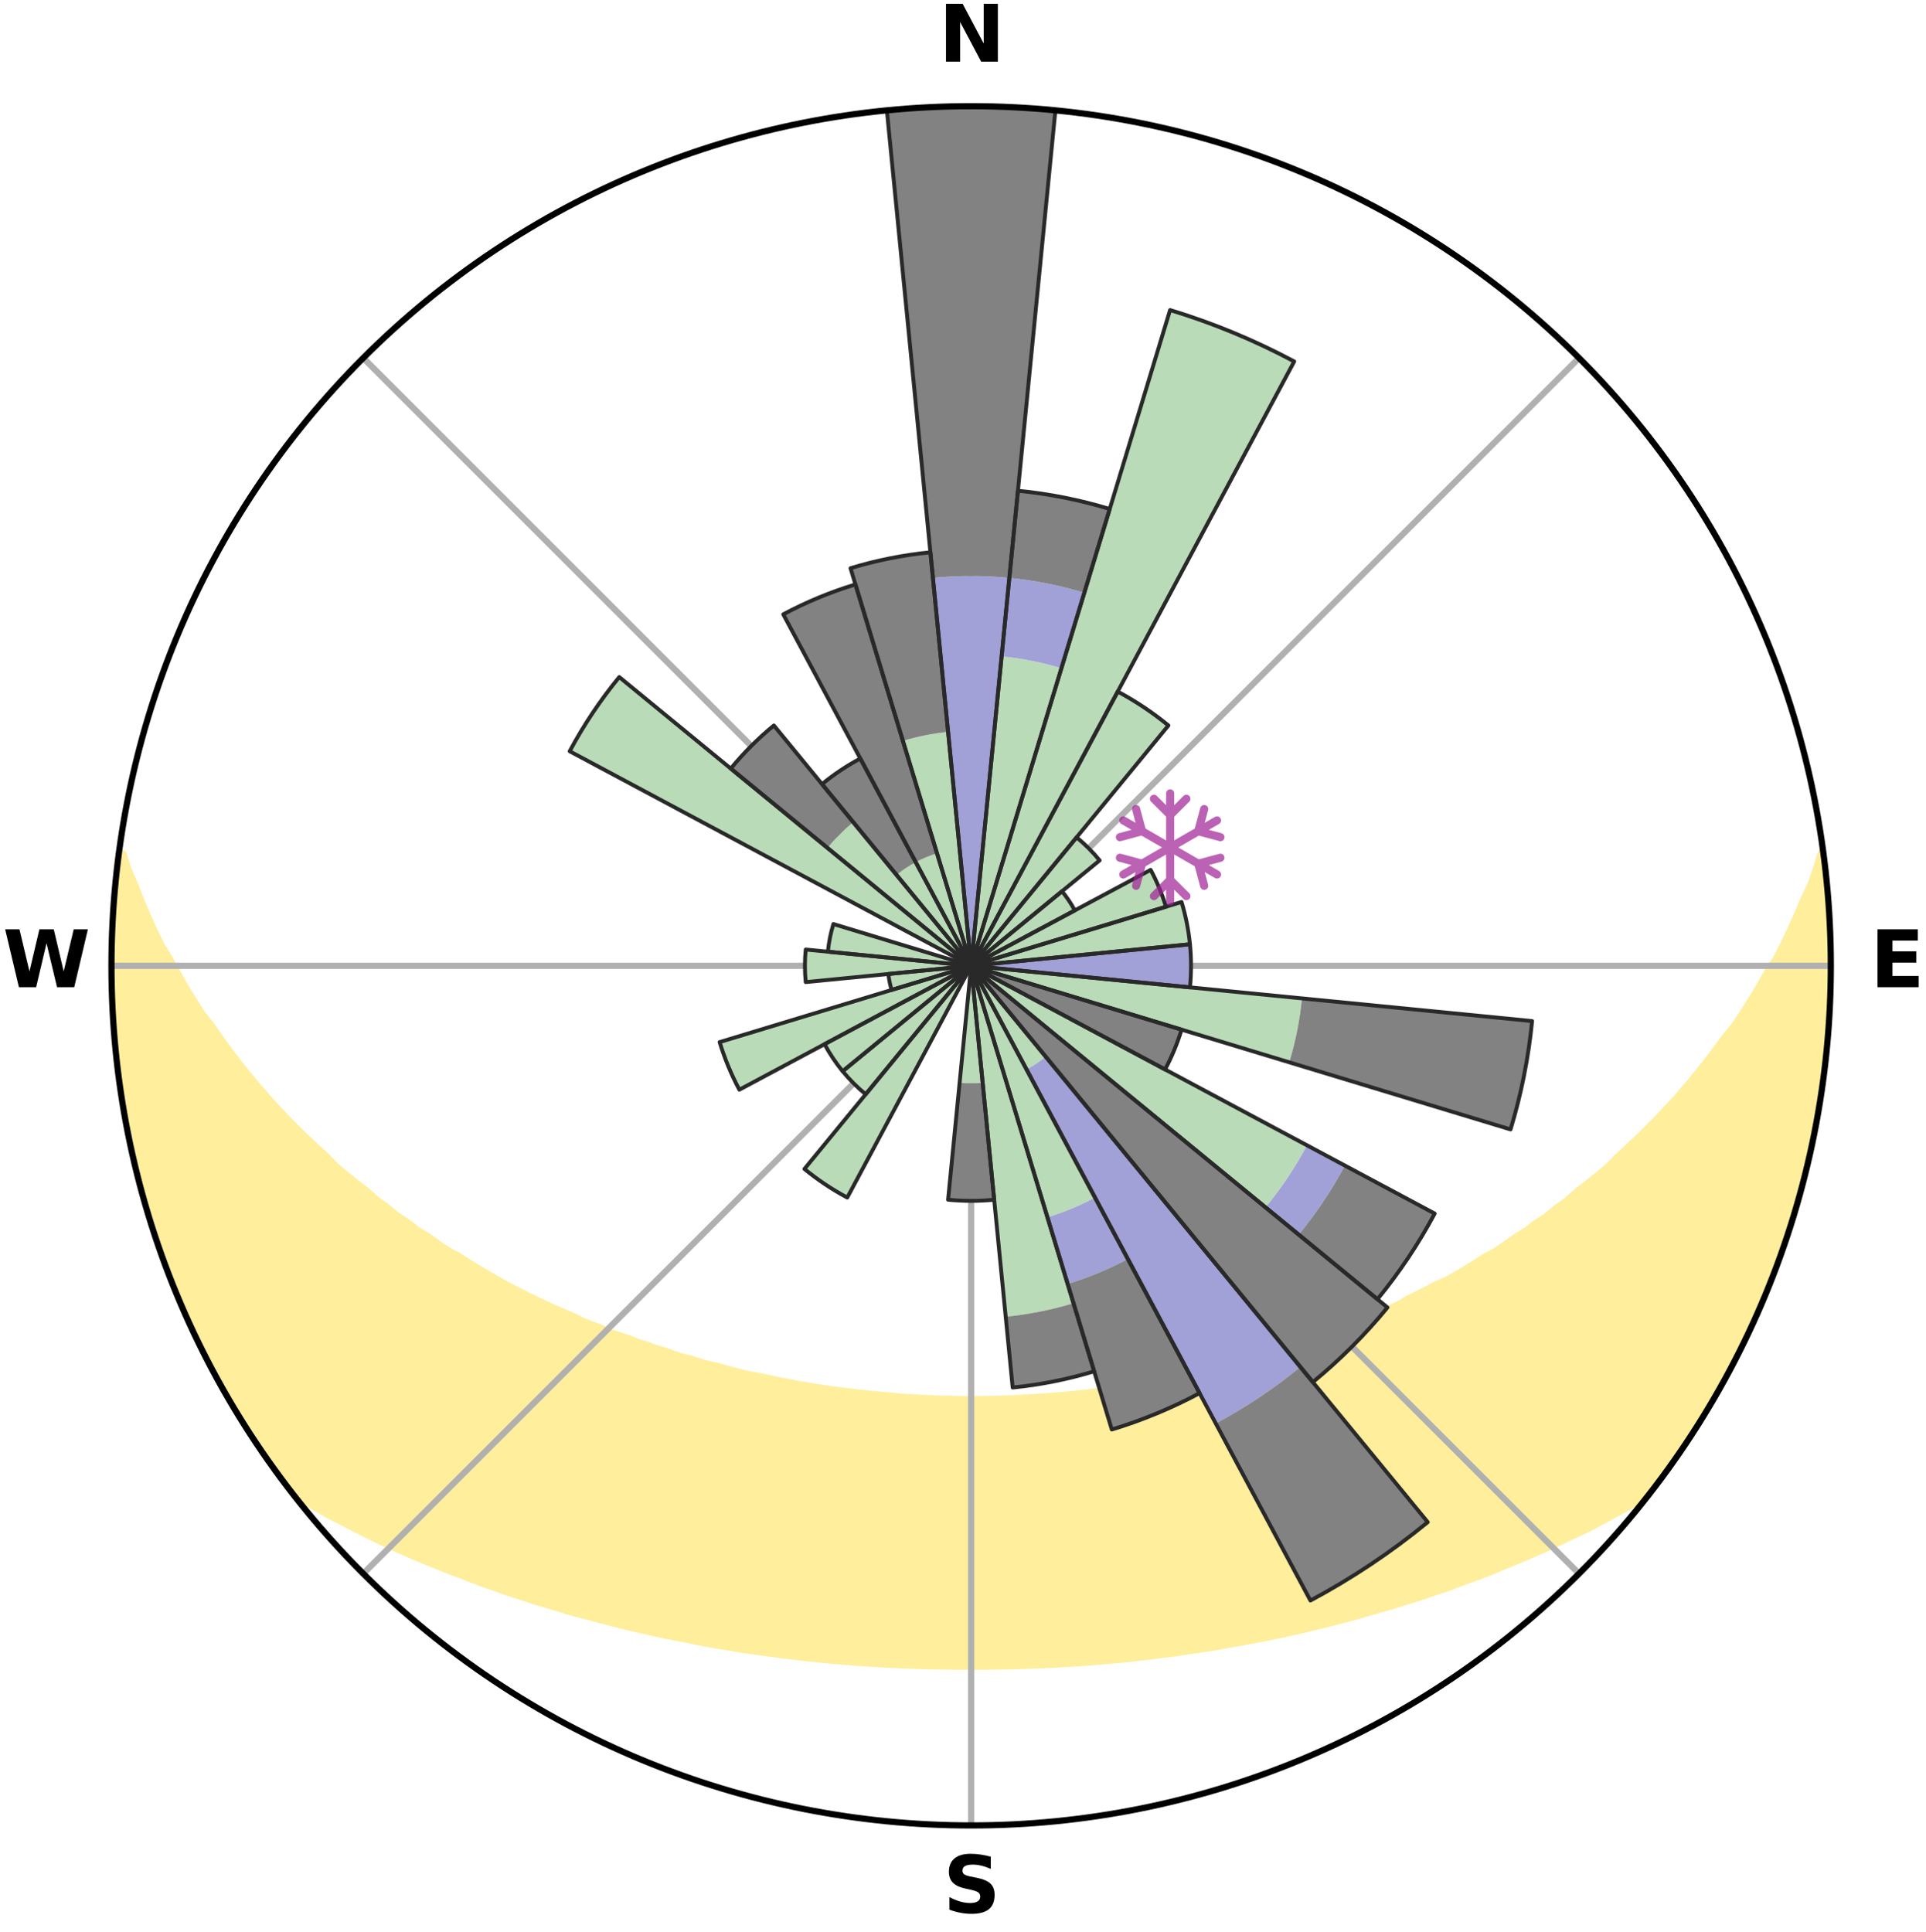 <?xml version="1.0" encoding="utf-8" standalone="no"?>
<!DOCTYPE svg PUBLIC "-//W3C//DTD SVG 1.1//EN"
  "http://www.w3.org/Graphics/SVG/1.1/DTD/svg11.dtd">
<svg xmlns:xlink="http://www.w3.org/1999/xlink" width="248.41pt" height="249.158pt" viewBox="0 0 248.41 249.158" xmlns="http://www.w3.org/2000/svg" version="1.1">
 <title>Ski Rose for Mont Chalco</title>
 <defs>
  <style type="text/css">*{stroke-linejoin: round; stroke-linecap: butt}</style>
 </defs>
 <g id="figure_1">
  <g id="patch_1">
   <path d="M 0 249.158 
L 248.41 249.158 
L 248.41 0 
L 0 0 
z
" style="fill: #ffffff"/>
  </g>
  <g id="axes_1">
   <g id="patch_2">
    <path d="M 236.135 124.579 
C 236.135 110.018 233.267 95.599 227.695 82.147 
C 222.122 68.695 213.955 56.471 203.659 46.175 
C 193.363 35.879 181.139 27.711 167.687 22.139 
C 154.235 16.567 139.815 13.699 125.255 13.699 
C 110.694 13.699 96.275 16.567 82.823 22.139 
C 69.371 27.711 57.147 35.879 46.851 46.175 
C 36.555 56.471 28.387 68.695 22.815 82.147 
C 17.243 95.599 14.375 110.018 14.375 124.579 
C 14.375 139.14 17.243 153.559 22.815 167.011 
C 28.387 180.463 36.555 192.687 46.851 202.983 
C 57.147 213.279 69.371 221.447 82.823 227.019 
C 96.275 232.591 110.694 235.459 125.255 235.459 
C 139.815 235.459 154.235 232.591 167.687 227.019 
C 181.139 221.447 193.363 213.279 203.659 202.983 
C 213.955 192.687 222.122 180.463 227.695 167.011 
C 233.267 153.559 236.135 139.14 236.135 124.579 
M 125.255 124.579 
C 125.255 124.579 125.255 124.579 125.255 124.579 
C 125.255 124.579 125.255 124.579 125.255 124.579 
C 125.255 124.579 125.255 124.579 125.255 124.579 
C 125.255 124.579 125.255 124.579 125.255 124.579 
C 125.255 124.579 125.255 124.579 125.255 124.579 
C 125.255 124.579 125.255 124.579 125.255 124.579 
C 125.255 124.579 125.255 124.579 125.255 124.579 
C 125.255 124.579 125.255 124.579 125.255 124.579 
C 125.255 124.579 125.255 124.579 125.255 124.579 
C 125.255 124.579 125.255 124.579 125.255 124.579 
C 125.255 124.579 125.255 124.579 125.255 124.579 
C 125.255 124.579 125.255 124.579 125.255 124.579 
C 125.255 124.579 125.255 124.579 125.255 124.579 
C 125.255 124.579 125.255 124.579 125.255 124.579 
C 125.255 124.579 125.255 124.579 125.255 124.579 
C 125.255 124.579 125.255 124.579 125.255 124.579 
z
" style="fill: #ffffff"/>
   </g>
   <g id="PolyCollection_1">
    <defs>
     <path id="mfa60114a05" d="M 235.063 -139.036 
L 234.897 -139.014 
L 234.281 -137.001 
L 233.591 -135.011 
L 232.651 -133.031 
L 231.84 -131.098 
L 230.982 -129.195 
L 230.082 -127.324 
L 229.143 -125.486 
L 227.973 -123.683 
L 226.963 -121.916 
L 225.922 -120.184 
L 224.85 -118.488 
L 223.75 -116.827 
L 222.428 -115.222 
L 221.275 -113.639 
L 220.099 -112.093 
L 218.9 -110.584 
L 217.68 -109.112 
L 216.439 -107.679 
L 215.18 -106.284 
L 213.903 -104.926 
L 212.61 -103.607 
L 211.302 -102.326 
L 209.98 -101.083 
L 208.646 -99.877 
L 207.481 -98.653 
L 206.124 -97.521 
L 204.758 -96.426 
L 203.384 -95.368 
L 202.176 -94.279 
L 200.788 -93.292 
L 199.563 -92.269 
L 198.165 -91.352 
L 196.927 -90.393 
L 195.524 -89.544 
L 194.277 -88.648 
L 193.026 -87.783 
L 191.62 -87.031 
L 190.365 -86.226 
L 189.108 -85.45 
L 187.849 -84.702 
L 186.59 -83.982 
L 185.197 -83.382 
L 183.943 -82.717 
L 182.69 -82.079 
L 181.439 -81.467 
L 180.313 -80.784 
L 179.066 -80.221 
L 177.823 -79.682 
L 176.585 -79.166 
L 175.352 -78.674 
L 174.229 -78.105 
L 173.005 -77.656 
L 171.787 -77.227 
L 170.671 -76.721 
L 169.464 -76.333 
L 168.353 -75.866 
L 167.16 -75.515 
L 166.055 -75.085 
L 164.875 -74.769 
L 163.778 -74.375 
L 162.614 -74.091 
L 161.525 -73.73 
L 160.44 -73.384 
L 159.298 -73.146 
L 158.222 -72.83 
L 157.15 -72.53 
L 156.082 -72.244 
L 154.97 -72.057 
L 153.913 -71.797 
L 152.86 -71.55 
L 151.811 -71.316 
L 150.765 -71.095 
L 149.725 -70.885 
L 148.688 -70.687 
L 147.655 -70.5 
L 146.626 -70.324 
L 145.602 -70.158 
L 144.581 -70.003 
L 143.565 -69.857 
L 142.552 -69.72 
L 141.543 -69.592 
L 140.537 -69.474 
L 139.535 -69.363 
L 138.536 -69.261 
L 137.539 -69.167 
L 136.546 -69.08 
L 135.556 -69.001 
L 134.567 -68.929 
L 133.582 -68.864 
L 132.598 -68.806 
L 131.615 -68.754 
L 130.636 -68.692 
L 129.656 -68.657 
L 128.677 -68.628 
L 127.699 -68.606 
L 126.721 -68.59 
L 125.744 -68.58 
L 124.766 -68.58 
L 123.789 -68.59 
L 122.811 -68.613 
L 121.833 -68.639 
L 120.855 -68.671 
L 119.875 -68.709 
L 118.894 -68.754 
L 117.912 -68.805 
L 116.928 -68.863 
L 115.942 -68.928 
L 114.96 -69.034 
L 113.971 -69.117 
L 112.979 -69.207 
L 111.984 -69.304 
L 110.987 -69.409 
L 109.986 -69.523 
L 108.982 -69.645 
L 107.975 -69.775 
L 106.964 -69.914 
L 105.95 -70.063 
L 104.931 -70.221 
L 103.909 -70.39 
L 102.883 -70.568 
L 101.853 -70.758 
L 100.818 -70.958 
L 99.78 -71.17 
L 98.738 -71.394 
L 97.691 -71.63 
L 96.596 -71.796 
L 95.539 -72.056 
L 94.478 -72.33 
L 93.412 -72.617 
L 92.344 -72.919 
L 91.212 -73.145 
L 90.133 -73.476 
L 89.051 -73.823 
L 87.896 -74.092 
L 86.805 -74.47 
L 85.711 -74.865 
L 84.535 -75.182 
L 83.434 -75.613 
L 82.244 -75.964 
L 81.136 -76.432 
L 79.934 -76.821 
L 78.724 -77.229 
L 77.607 -77.756 
L 76.387 -78.205 
L 75.16 -78.676 
L 74.038 -79.267 
L 72.804 -79.782 
L 71.565 -80.321 
L 70.322 -80.883 
L 69.075 -81.471 
L 67.825 -82.083 
L 66.573 -82.722 
L 65.319 -83.386 
L 64.064 -84.078 
L 62.809 -84.796 
L 61.554 -85.543 
L 60.3 -86.318 
L 59.049 -87.121 
L 57.648 -87.871 
L 56.4 -88.735 
L 55.156 -89.629 
L 53.757 -90.476 
L 52.523 -91.433 
L 51.129 -92.348 
L 49.907 -93.369 
L 48.523 -94.354 
L 47.318 -95.44 
L 45.948 -96.495 
L 44.586 -97.588 
L 43.232 -98.717 
L 42.07 -99.939 
L 40.74 -101.141 
L 39.421 -102.381 
L 38.117 -103.659 
L 36.827 -104.975 
L 35.553 -106.329 
L 34.297 -107.721 
L 33.06 -109.151 
L 31.842 -110.618 
L 30.646 -112.124 
L 29.473 -113.666 
L 28.323 -115.246 
L 27.199 -116.862 
L 25.906 -118.503 
L 24.837 -120.195 
L 23.798 -121.922 
L 22.79 -123.685 
L 21.816 -125.482 
L 20.684 -127.317 
L 19.784 -129.184 
L 18.926 -131.082 
L 18.113 -133.011 
L 17.352 -134.969 
L 16.474 -136.973 
L 15.848 -138.983 
L 15.352 -139.048 
L 15.352 -139.048 
L 15.094 -137.13 
L 14.963 -135.199 
L 14.771 -133.274 
L 14.612 -131.346 
L 14.486 -129.415 
L 14.488 -127.48 
L 14.427 -125.546 
L 14.398 -123.612 
L 14.5 -121.679 
L 14.535 -119.745 
L 14.603 -117.811 
L 14.802 -115.886 
L 14.933 -113.956 
L 15.094 -112.028 
L 15.39 -110.115 
L 15.613 -108.193 
L 15.973 -106.292 
L 16.259 -104.378 
L 16.682 -102.49 
L 17.029 -100.586 
L 17.515 -98.713 
L 17.925 -96.822 
L 18.413 -94.949 
L 18.992 -93.102 
L 19.602 -91.267 
L 20.135 -89.406 
L 20.742 -87.569 
L 21.444 -85.766 
L 22.111 -83.949 
L 22.874 -82.171 
L 23.667 -80.408 
L 24.389 -78.612 
L 25.183 -76.847 
L 26.068 -75.127 
L 26.929 -73.394 
L 27.829 -71.681 
L 28.809 -70.012 
L 29.737 -68.315 
L 30.734 -66.657 
L 31.751 -65.011 
L 32.807 -63.389 
L 33.881 -61.78 
L 34.989 -60.193 
L 36.158 -58.651 
L 37.293 -57.084 
L 38.886 -55.878 
L 40.622 -54.813 
L 42.377 -53.795 
L 44.2 -52.868 
L 45.979 -51.937 
L 47.765 -51.044 
L 49.553 -50.187 
L 51.343 -49.366 
L 53.132 -48.578 
L 54.92 -47.822 
L 56.705 -47.098 
L 58.487 -46.404 
L 60.264 -45.739 
L 61.997 -45.053 
L 63.766 -44.445 
L 65.493 -43.816 
L 67.251 -43.26 
L 68.969 -42.682 
L 70.713 -42.176 
L 72.423 -41.649 
L 74.126 -41.144 
L 75.85 -40.707 
L 77.543 -40.249 
L 79.229 -39.811 
L 80.911 -39.396 
L 82.587 -39 
L 84.257 -38.626 
L 85.921 -38.269 
L 87.58 -37.934 
L 89.233 -37.614 
L 90.866 -37.279 
L 92.509 -36.998 
L 94.146 -36.731 
L 95.767 -36.451 
L 97.395 -36.219 
L 99.017 -36.001 
L 100.626 -35.772 
L 102.24 -35.586 
L 103.842 -35.39 
L 105.447 -35.231 
L 107.043 -35.066 
L 108.641 -34.937 
L 110.231 -34.802 
L 111.822 -34.697 
L 113.408 -34.591 
L 114.993 -34.514 
L 116.575 -34.437 
L 118.156 -34.374 
L 119.735 -34.331 
L 121.313 -34.296 
L 122.89 -34.281 
L 124.467 -34.272 
L 126.043 -34.272 
L 127.619 -34.279 
L 129.196 -34.301 
L 130.775 -34.328 
L 132.354 -34.377 
L 133.934 -34.441 
L 135.517 -34.509 
L 137.101 -34.601 
L 138.689 -34.69 
L 140.277 -34.81 
L 141.87 -34.929 
L 143.464 -35.079 
L 145.065 -35.221 
L 146.664 -35.402 
L 148.273 -35.576 
L 149.879 -35.789 
L 151.497 -35.989 
L 153.11 -36.234 
L 154.736 -36.47 
L 156.369 -36.717 
L 157.994 -37.015 
L 159.635 -37.3 
L 161.283 -37.598 
L 162.936 -37.918 
L 164.596 -38.253 
L 166.26 -38.61 
L 167.932 -38.982 
L 169.607 -39.379 
L 171.29 -39.793 
L 172.977 -40.231 
L 174.671 -40.688 
L 176.367 -41.171 
L 178.071 -41.674 
L 179.809 -42.156 
L 181.522 -42.71 
L 183.273 -43.241 
L 184.997 -43.842 
L 186.76 -44.424 
L 188.489 -45.082 
L 190.262 -45.719 
L 192.04 -46.383 
L 193.781 -47.125 
L 195.565 -47.849 
L 197.352 -48.605 
L 199.141 -49.392 
L 200.93 -50.214 
L 202.717 -51.07 
L 204.552 -51.917 
L 206.331 -52.849 
L 208.101 -53.822 
L 209.911 -54.794 
L 211.646 -55.86 
L 213.218 -57.083 
L 214.385 -58.626 
L 215.504 -60.205 
L 216.621 -61.785 
L 217.696 -63.393 
L 218.743 -65.02 
L 219.776 -66.656 
L 220.769 -68.317 
L 221.694 -70.017 
L 222.671 -71.686 
L 223.578 -73.396 
L 224.476 -75.109 
L 225.328 -76.847 
L 226.133 -78.606 
L 226.89 -80.387 
L 227.599 -82.187 
L 228.407 -83.946 
L 229.024 -85.781 
L 229.716 -87.588 
L 230.398 -89.399 
L 230.885 -91.274 
L 231.479 -93.114 
L 232.031 -94.967 
L 232.538 -96.834 
L 233.01 -98.709 
L 233.445 -100.594 
L 233.838 -102.487 
L 234.2 -104.387 
L 234.516 -106.295 
L 234.791 -108.209 
L 235.026 -110.127 
L 235.408 -112.029 
L 235.568 -113.957 
L 235.714 -115.886 
L 235.801 -117.818 
L 236.017 -119.743 
L 236.058 -121.678 
L 236.037 -123.612 
L 235.98 -125.545 
L 236.085 -127.481 
L 235.959 -129.413 
L 235.829 -131.342 
L 235.776 -133.277 
L 235.58 -135.202 
L 235.351 -137.123 
L 235.063 -139.036 
z
" style="stroke: #ffee9c"/>
    </defs>
    <g clip-path="url(#p51ab160f2d)">
     <use xlink:href="#mfa60114a05" x="0" y="249.158" style="fill: #ffee9c; stroke: #ffee9c"/>
    </g>
   </g>
   <g id="matplotlib.axis_1">
    <g id="xtick_1">
     <g id="line2d_1">
      <path d="M 125.255 124.579 
L 125.255 13.699 
" clip-path="url(#p51ab160f2d)" style="fill: none; stroke: #b0b0b0; stroke-width: 0.8; stroke-linecap: square"/>
     </g>
     <g id="text_1">
      <!-- N -->
      <g transform="translate(121.07 7.958) scale(0.1 -0.1)">
       <defs>
        <path id="DejaVuSans-Bold-4e" d="M 588 4666 
L 1931 4666 
L 3628 1466 
L 3628 4666 
L 4769 4666 
L 4769 0 
L 3425 0 
L 1728 3200 
L 1728 0 
L 588 0 
L 588 4666 
z
" transform="scale(0.016)"/>
       </defs>
       <use xlink:href="#DejaVuSans-Bold-4e"/>
      </g>
     </g>
    </g>
    <g id="xtick_2">
     <g id="line2d_2">
      <path d="M 125.255 124.579 
L 203.659 46.175 
" clip-path="url(#p51ab160f2d)" style="fill: none; stroke: #b0b0b0; stroke-width: 0.8; stroke-linecap: square"/>
     </g>
    </g>
    <g id="xtick_3">
     <g id="line2d_3">
      <path d="M 125.255 124.579 
L 236.135 124.579 
" clip-path="url(#p51ab160f2d)" style="fill: none; stroke: #b0b0b0; stroke-width: 0.8; stroke-linecap: square"/>
     </g>
     <g id="text_2">
      <!-- E -->
      <g transform="translate(241.219 127.338) scale(0.1 -0.1)">
       <defs>
        <path id="DejaVuSans-Bold-45" d="M 588 4666 
L 3834 4666 
L 3834 3756 
L 1791 3756 
L 1791 2888 
L 3713 2888 
L 3713 1978 
L 1791 1978 
L 1791 909 
L 3903 909 
L 3903 0 
L 588 0 
L 588 4666 
z
" transform="scale(0.016)"/>
       </defs>
       <use xlink:href="#DejaVuSans-Bold-45"/>
      </g>
     </g>
    </g>
    <g id="xtick_4">
     <g id="line2d_4">
      <path d="M 125.255 124.579 
L 203.659 202.983 
" clip-path="url(#p51ab160f2d)" style="fill: none; stroke: #b0b0b0; stroke-width: 0.8; stroke-linecap: square"/>
     </g>
    </g>
    <g id="xtick_5">
     <g id="line2d_5">
      <path d="M 125.255 124.579 
L 125.255 235.459 
" clip-path="url(#p51ab160f2d)" style="fill: none; stroke: #b0b0b0; stroke-width: 0.8; stroke-linecap: square"/>
     </g>
     <g id="text_3">
      <!-- S -->
      <g transform="translate(121.654 246.718) scale(0.1 -0.1)">
       <defs>
        <path id="DejaVuSans-Bold-53" d="M 3834 4519 
L 3834 3531 
Q 3450 3703 3084 3790 
Q 2719 3878 2394 3878 
Q 1963 3878 1756 3759 
Q 1550 3641 1550 3391 
Q 1550 3203 1689 3098 
Q 1828 2994 2194 2919 
L 2706 2816 
Q 3484 2659 3812 2340 
Q 4141 2022 4141 1434 
Q 4141 663 3683 286 
Q 3225 -91 2284 -91 
Q 1841 -91 1394 -6 
Q 947 78 500 244 
L 500 1259 
Q 947 1022 1364 901 
Q 1781 781 2169 781 
Q 2563 781 2772 912 
Q 2981 1044 2981 1288 
Q 2981 1506 2839 1625 
Q 2697 1744 2272 1838 
L 1806 1941 
Q 1106 2091 782 2419 
Q 459 2747 459 3303 
Q 459 4000 909 4375 
Q 1359 4750 2203 4750 
Q 2588 4750 2994 4692 
Q 3400 4634 3834 4519 
z
" transform="scale(0.016)"/>
       </defs>
       <use xlink:href="#DejaVuSans-Bold-53"/>
      </g>
     </g>
    </g>
    <g id="xtick_6">
     <g id="line2d_6">
      <path d="M 125.255 124.579 
L 46.851 202.983 
" clip-path="url(#p51ab160f2d)" style="fill: none; stroke: #b0b0b0; stroke-width: 0.8; stroke-linecap: square"/>
     </g>
    </g>
    <g id="xtick_7">
     <g id="line2d_7">
      <path d="M 125.255 124.579 
L 14.375 124.579 
" clip-path="url(#p51ab160f2d)" style="fill: none; stroke: #b0b0b0; stroke-width: 0.8; stroke-linecap: square"/>
     </g>
     <g id="text_4">
      <!-- W -->
      <g transform="translate(0.36 127.338) scale(0.1 -0.1)">
       <defs>
        <path id="DejaVuSans-Bold-57" d="M 191 4666 
L 1344 4666 
L 2150 1275 
L 2950 4666 
L 4109 4666 
L 4909 1275 
L 5716 4666 
L 6859 4666 
L 5759 0 
L 4372 0 
L 3525 3547 
L 2688 0 
L 1300 0 
L 191 4666 
z
" transform="scale(0.016)"/>
       </defs>
       <use xlink:href="#DejaVuSans-Bold-57"/>
      </g>
     </g>
    </g>
    <g id="xtick_8">
     <g id="line2d_8">
      <path d="M 125.255 124.579 
L 46.851 46.175 
" clip-path="url(#p51ab160f2d)" style="fill: none; stroke: #b0b0b0; stroke-width: 0.8; stroke-linecap: square"/>
     </g>
    </g>
   </g>
   <g id="matplotlib.axis_2"/>
   <g id="patch_3">
    <path d="M 125.255 124.579 
C 125.255 124.579 125.255 124.579 125.255 124.579 
C 125.255 124.579 125.255 124.579 125.255 124.579 
L 125.255 124.579 
C 125.255 124.579 125.255 124.579 125.255 124.579 
C 125.255 124.579 125.255 124.579 125.255 124.579 
z
" clip-path="url(#p51ab160f2d)" style="fill: #d9d9d9"/>
   </g>
   <g id="patch_4">
    <path d="M 125.255 124.579 
C 125.255 124.579 125.255 124.579 125.255 124.579 
C 125.255 124.579 125.255 124.579 125.255 124.579 
L 125.255 124.579 
C 125.255 124.579 125.255 124.579 125.255 124.579 
C 125.255 124.579 125.255 124.579 125.255 124.579 
z
" clip-path="url(#p51ab160f2d)" style="fill: #d9d9d9"/>
   </g>
   <g id="patch_5">
    <path d="M 125.255 124.579 
C 125.255 124.579 125.255 124.579 125.255 124.579 
C 125.255 124.579 125.255 124.579 125.255 124.579 
L 125.255 124.579 
C 125.255 124.579 125.255 124.579 125.255 124.579 
C 125.255 124.579 125.255 124.579 125.255 124.579 
z
" clip-path="url(#p51ab160f2d)" style="fill: #d9d9d9"/>
   </g>
   <g id="patch_6">
    <path d="M 125.255 124.579 
C 125.255 124.579 125.255 124.579 125.255 124.579 
C 125.255 124.579 125.255 124.579 125.255 124.579 
L 125.255 124.579 
C 125.255 124.579 125.255 124.579 125.255 124.579 
C 125.255 124.579 125.255 124.579 125.255 124.579 
z
" clip-path="url(#p51ab160f2d)" style="fill: #d9d9d9"/>
   </g>
   <g id="patch_7">
    <path d="M 125.255 124.579 
C 125.255 124.579 125.255 124.579 125.255 124.579 
C 125.255 124.579 125.255 124.579 125.255 124.579 
L 125.255 124.579 
C 125.255 124.579 125.255 124.579 125.255 124.579 
C 125.255 124.579 125.255 124.579 125.255 124.579 
z
" clip-path="url(#p51ab160f2d)" style="fill: #d9d9d9"/>
   </g>
   <g id="patch_8">
    <path d="M 125.255 124.579 
C 125.255 124.579 125.255 124.579 125.255 124.579 
C 125.255 124.579 125.255 124.579 125.255 124.579 
L 125.255 124.579 
C 125.255 124.579 125.255 124.579 125.255 124.579 
C 125.255 124.579 125.255 124.579 125.255 124.579 
z
" clip-path="url(#p51ab160f2d)" style="fill: #d9d9d9"/>
   </g>
   <g id="patch_9">
    <path d="M 125.255 124.579 
C 125.255 124.579 125.255 124.579 125.255 124.579 
C 125.255 124.579 125.255 124.579 125.255 124.579 
L 125.255 124.579 
C 125.255 124.579 125.255 124.579 125.255 124.579 
C 125.255 124.579 125.255 124.579 125.255 124.579 
z
" clip-path="url(#p51ab160f2d)" style="fill: #d9d9d9"/>
   </g>
   <g id="patch_10">
    <path d="M 125.255 124.579 
C 125.255 124.579 125.255 124.579 125.255 124.579 
C 125.255 124.579 125.255 124.579 125.255 124.579 
L 125.255 124.579 
C 125.255 124.579 125.255 124.579 125.255 124.579 
C 125.255 124.579 125.255 124.579 125.255 124.579 
z
" clip-path="url(#p51ab160f2d)" style="fill: #d9d9d9"/>
   </g>
   <g id="patch_11">
    <path d="M 125.255 124.579 
C 125.255 124.579 125.255 124.579 125.255 124.579 
C 125.255 124.579 125.255 124.579 125.255 124.579 
L 125.255 124.579 
C 125.255 124.579 125.255 124.579 125.255 124.579 
C 125.255 124.579 125.255 124.579 125.255 124.579 
z
" clip-path="url(#p51ab160f2d)" style="fill: #d9d9d9"/>
   </g>
   <g id="patch_12">
    <path d="M 125.255 124.579 
C 125.255 124.579 125.255 124.579 125.255 124.579 
C 125.255 124.579 125.255 124.579 125.255 124.579 
L 125.255 124.579 
C 125.255 124.579 125.255 124.579 125.255 124.579 
C 125.255 124.579 125.255 124.579 125.255 124.579 
z
" clip-path="url(#p51ab160f2d)" style="fill: #d9d9d9"/>
   </g>
   <g id="patch_13">
    <path d="M 125.255 124.579 
C 125.255 124.579 125.255 124.579 125.255 124.579 
C 125.255 124.579 125.255 124.579 125.255 124.579 
L 125.255 124.579 
C 125.255 124.579 125.255 124.579 125.255 124.579 
C 125.255 124.579 125.255 124.579 125.255 124.579 
z
" clip-path="url(#p51ab160f2d)" style="fill: #d9d9d9"/>
   </g>
   <g id="patch_14">
    <path d="M 125.255 124.579 
C 125.255 124.579 125.255 124.579 125.255 124.579 
C 125.255 124.579 125.255 124.579 125.255 124.579 
L 125.255 124.579 
C 125.255 124.579 125.255 124.579 125.255 124.579 
C 125.255 124.579 125.255 124.579 125.255 124.579 
z
" clip-path="url(#p51ab160f2d)" style="fill: #d9d9d9"/>
   </g>
   <g id="patch_15">
    <path d="M 125.255 124.579 
C 125.255 124.579 125.255 124.579 125.255 124.579 
C 125.255 124.579 125.255 124.579 125.255 124.579 
L 125.255 124.579 
C 125.255 124.579 125.255 124.579 125.255 124.579 
C 125.255 124.579 125.255 124.579 125.255 124.579 
z
" clip-path="url(#p51ab160f2d)" style="fill: #d9d9d9"/>
   </g>
   <g id="patch_16">
    <path d="M 125.255 124.579 
C 125.255 124.579 125.255 124.579 125.255 124.579 
C 125.255 124.579 125.255 124.579 125.255 124.579 
L 125.255 124.579 
C 125.255 124.579 125.255 124.579 125.255 124.579 
C 125.255 124.579 125.255 124.579 125.255 124.579 
z
" clip-path="url(#p51ab160f2d)" style="fill: #d9d9d9"/>
   </g>
   <g id="patch_17">
    <path d="M 125.255 124.579 
C 125.255 124.579 125.255 124.579 125.255 124.579 
C 125.255 124.579 125.255 124.579 125.255 124.579 
L 125.255 124.579 
C 125.255 124.579 125.255 124.579 125.255 124.579 
C 125.255 124.579 125.255 124.579 125.255 124.579 
z
" clip-path="url(#p51ab160f2d)" style="fill: #d9d9d9"/>
   </g>
   <g id="patch_18">
    <path d="M 125.255 124.579 
C 125.255 124.579 125.255 124.579 125.255 124.579 
C 125.255 124.579 125.255 124.579 125.255 124.579 
L 125.255 124.579 
C 125.255 124.579 125.255 124.579 125.255 124.579 
C 125.255 124.579 125.255 124.579 125.255 124.579 
z
" clip-path="url(#p51ab160f2d)" style="fill: #d9d9d9"/>
   </g>
   <g id="patch_19">
    <path d="M 125.255 124.579 
C 125.255 124.579 125.255 124.579 125.255 124.579 
C 125.255 124.579 125.255 124.579 125.255 124.579 
L 125.255 124.579 
C 125.255 124.579 125.255 124.579 125.255 124.579 
C 125.255 124.579 125.255 124.579 125.255 124.579 
z
" clip-path="url(#p51ab160f2d)" style="fill: #d9d9d9"/>
   </g>
   <g id="patch_20">
    <path d="M 125.255 124.579 
C 125.255 124.579 125.255 124.579 125.255 124.579 
C 125.255 124.579 125.255 124.579 125.255 124.579 
L 125.255 124.579 
C 125.255 124.579 125.255 124.579 125.255 124.579 
C 125.255 124.579 125.255 124.579 125.255 124.579 
z
" clip-path="url(#p51ab160f2d)" style="fill: #d9d9d9"/>
   </g>
   <g id="patch_21">
    <path d="M 125.255 124.579 
C 125.255 124.579 125.255 124.579 125.255 124.579 
C 125.255 124.579 125.255 124.579 125.255 124.579 
L 125.255 124.579 
C 125.255 124.579 125.255 124.579 125.255 124.579 
C 125.255 124.579 125.255 124.579 125.255 124.579 
z
" clip-path="url(#p51ab160f2d)" style="fill: #d9d9d9"/>
   </g>
   <g id="patch_22">
    <path d="M 125.255 124.579 
C 125.255 124.579 125.255 124.579 125.255 124.579 
C 125.255 124.579 125.255 124.579 125.255 124.579 
L 125.255 124.579 
C 125.255 124.579 125.255 124.579 125.255 124.579 
C 125.255 124.579 125.255 124.579 125.255 124.579 
z
" clip-path="url(#p51ab160f2d)" style="fill: #d9d9d9"/>
   </g>
   <g id="patch_23">
    <path d="M 125.255 124.579 
C 125.255 124.579 125.255 124.579 125.255 124.579 
C 125.255 124.579 125.255 124.579 125.255 124.579 
L 125.255 124.579 
C 125.255 124.579 125.255 124.579 125.255 124.579 
C 125.255 124.579 125.255 124.579 125.255 124.579 
z
" clip-path="url(#p51ab160f2d)" style="fill: #d9d9d9"/>
   </g>
   <g id="patch_24">
    <path d="M 125.255 124.579 
C 125.255 124.579 125.255 124.579 125.255 124.579 
C 125.255 124.579 125.255 124.579 125.255 124.579 
L 125.255 124.579 
C 125.255 124.579 125.255 124.579 125.255 124.579 
C 125.255 124.579 125.255 124.579 125.255 124.579 
z
" clip-path="url(#p51ab160f2d)" style="fill: #d9d9d9"/>
   </g>
   <g id="patch_25">
    <path d="M 125.255 124.579 
C 125.255 124.579 125.255 124.579 125.255 124.579 
C 125.255 124.579 125.255 124.579 125.255 124.579 
L 125.255 124.579 
C 125.255 124.579 125.255 124.579 125.255 124.579 
C 125.255 124.579 125.255 124.579 125.255 124.579 
z
" clip-path="url(#p51ab160f2d)" style="fill: #d9d9d9"/>
   </g>
   <g id="patch_26">
    <path d="M 125.255 124.579 
C 125.255 124.579 125.255 124.579 125.255 124.579 
C 125.255 124.579 125.255 124.579 125.255 124.579 
L 125.255 124.579 
C 125.255 124.579 125.255 124.579 125.255 124.579 
C 125.255 124.579 125.255 124.579 125.255 124.579 
z
" clip-path="url(#p51ab160f2d)" style="fill: #d9d9d9"/>
   </g>
   <g id="patch_27">
    <path d="M 125.255 124.579 
C 125.255 124.579 125.255 124.579 125.255 124.579 
C 125.255 124.579 125.255 124.579 125.255 124.579 
L 125.255 124.579 
C 125.255 124.579 125.255 124.579 125.255 124.579 
C 125.255 124.579 125.255 124.579 125.255 124.579 
z
" clip-path="url(#p51ab160f2d)" style="fill: #d9d9d9"/>
   </g>
   <g id="patch_28">
    <path d="M 125.255 124.579 
C 125.255 124.579 125.255 124.579 125.255 124.579 
C 125.255 124.579 125.255 124.579 125.255 124.579 
L 125.255 124.579 
C 125.255 124.579 125.255 124.579 125.255 124.579 
C 125.255 124.579 125.255 124.579 125.255 124.579 
z
" clip-path="url(#p51ab160f2d)" style="fill: #d9d9d9"/>
   </g>
   <g id="patch_29">
    <path d="M 125.255 124.579 
C 125.255 124.579 125.255 124.579 125.255 124.579 
C 125.255 124.579 125.255 124.579 125.255 124.579 
L 125.255 124.579 
C 125.255 124.579 125.255 124.579 125.255 124.579 
C 125.255 124.579 125.255 124.579 125.255 124.579 
z
" clip-path="url(#p51ab160f2d)" style="fill: #d9d9d9"/>
   </g>
   <g id="patch_30">
    <path d="M 125.255 124.579 
C 125.255 124.579 125.255 124.579 125.255 124.579 
C 125.255 124.579 125.255 124.579 125.255 124.579 
L 125.255 124.579 
C 125.255 124.579 125.255 124.579 125.255 124.579 
C 125.255 124.579 125.255 124.579 125.255 124.579 
z
" clip-path="url(#p51ab160f2d)" style="fill: #d9d9d9"/>
   </g>
   <g id="patch_31">
    <path d="M 125.255 124.579 
C 125.255 124.579 125.255 124.579 125.255 124.579 
C 125.255 124.579 125.255 124.579 125.255 124.579 
L 125.255 124.579 
C 125.255 124.579 125.255 124.579 125.255 124.579 
C 125.255 124.579 125.255 124.579 125.255 124.579 
z
" clip-path="url(#p51ab160f2d)" style="fill: #d9d9d9"/>
   </g>
   <g id="patch_32">
    <path d="M 125.255 124.579 
C 125.255 124.579 125.255 124.579 125.255 124.579 
C 125.255 124.579 125.255 124.579 125.255 124.579 
L 125.255 124.579 
C 125.255 124.579 125.255 124.579 125.255 124.579 
C 125.255 124.579 125.255 124.579 125.255 124.579 
z
" clip-path="url(#p51ab160f2d)" style="fill: #d9d9d9"/>
   </g>
   <g id="patch_33">
    <path d="M 125.255 124.579 
C 125.255 124.579 125.255 124.579 125.255 124.579 
C 125.255 124.579 125.255 124.579 125.255 124.579 
L 125.255 124.579 
C 125.255 124.579 125.255 124.579 125.255 124.579 
C 125.255 124.579 125.255 124.579 125.255 124.579 
z
" clip-path="url(#p51ab160f2d)" style="fill: #d9d9d9"/>
   </g>
   <g id="patch_34">
    <path d="M 125.255 124.579 
C 125.255 124.579 125.255 124.579 125.255 124.579 
C 125.255 124.579 125.255 124.579 125.255 124.579 
L 125.255 124.579 
C 125.255 124.579 125.255 124.579 125.255 124.579 
C 125.255 124.579 125.255 124.579 125.255 124.579 
z
" clip-path="url(#p51ab160f2d)" style="fill: #d9d9d9"/>
   </g>
   <g id="patch_35">
    <path d="M 125.255 124.579 
C 125.255 124.579 125.255 124.579 125.255 124.579 
C 125.255 124.579 125.255 124.579 125.255 124.579 
L 125.255 124.579 
C 125.255 124.579 125.255 124.579 125.255 124.579 
C 125.255 124.579 125.255 124.579 125.255 124.579 
z
" clip-path="url(#p51ab160f2d)" style="fill: #badbb8"/>
   </g>
   <g id="patch_36">
    <path d="M 125.255 124.579 
C 125.255 124.579 125.255 124.579 125.255 124.579 
C 125.255 124.579 125.255 124.579 125.255 124.579 
L 136.897 86.199 
C 135.641 85.818 134.367 85.498 133.079 85.242 
C 131.792 84.986 130.493 84.793 129.186 84.665 
z
" clip-path="url(#p51ab160f2d)" style="fill: #badbb8"/>
   </g>
   <g id="patch_37">
    <path d="M 125.255 124.579 
C 125.255 124.579 125.255 124.579 125.255 124.579 
C 125.255 124.579 125.255 124.579 125.255 124.579 
L 166.923 46.624 
C 164.371 45.26 161.754 44.022 159.081 42.915 
C 156.408 41.808 153.682 40.832 150.914 39.993 
z
" clip-path="url(#p51ab160f2d)" style="fill: #badbb8"/>
   </g>
   <g id="patch_38">
    <path d="M 125.255 124.579 
C 125.255 124.579 125.255 124.579 125.255 124.579 
C 125.255 124.579 125.255 124.579 125.255 124.579 
L 150.699 93.576 
C 149.684 92.743 148.629 91.96 147.537 91.231 
C 146.446 90.502 145.319 89.826 144.161 89.207 
z
" clip-path="url(#p51ab160f2d)" style="fill: #badbb8"/>
   </g>
   <g id="patch_39">
    <path d="M 125.255 124.579 
C 125.255 124.579 125.255 124.579 125.255 124.579 
C 125.255 124.579 125.255 124.579 125.255 124.579 
L 141.827 110.979 
C 141.382 110.436 140.91 109.916 140.414 109.42 
C 139.918 108.924 139.398 108.452 138.855 108.007 
z
" clip-path="url(#p51ab160f2d)" style="fill: #badbb8"/>
   </g>
   <g id="patch_40">
    <path d="M 125.255 124.579 
C 125.255 124.579 125.255 124.579 125.255 124.579 
C 125.255 124.579 125.255 124.579 125.255 124.579 
L 138.624 117.433 
C 138.39 116.995 138.135 116.57 137.859 116.157 
C 137.584 115.745 137.288 115.346 136.973 114.962 
z
" clip-path="url(#p51ab160f2d)" style="fill: #badbb8"/>
   </g>
   <g id="patch_41">
    <path d="M 125.255 124.579 
C 125.255 124.579 125.255 124.579 125.255 124.579 
C 125.255 124.579 125.255 124.579 125.255 124.579 
L 150.381 116.957 
C 150.131 116.135 149.842 115.325 149.513 114.531 
C 149.184 113.737 148.816 112.96 148.411 112.202 
z
" clip-path="url(#p51ab160f2d)" style="fill: #badbb8"/>
   </g>
   <g id="patch_42">
    <path d="M 125.255 124.579 
C 125.255 124.579 125.255 124.579 125.255 124.579 
C 125.255 124.579 125.255 124.579 125.255 124.579 
L 153.479 121.799 
C 153.388 120.875 153.251 119.957 153.07 119.046 
C 152.889 118.136 152.663 117.235 152.394 116.347 
z
" clip-path="url(#p51ab160f2d)" style="fill: #badbb8"/>
   </g>
   <g id="patch_43">
    <path d="M 125.255 124.579 
C 125.255 124.579 125.255 124.579 125.255 124.579 
C 125.255 124.579 125.255 124.579 125.255 124.579 
L 125.255 124.579 
C 125.255 124.579 125.255 124.579 125.255 124.579 
C 125.255 124.579 125.255 124.579 125.255 124.579 
z
" clip-path="url(#p51ab160f2d)" style="fill: #badbb8"/>
   </g>
   <g id="patch_44">
    <path d="M 125.255 124.579 
C 125.255 124.579 125.255 124.579 125.255 124.579 
C 125.255 124.579 125.255 124.579 125.255 124.579 
L 166.285 137.026 
C 166.693 135.683 167.034 134.32 167.308 132.944 
C 167.581 131.567 167.788 130.178 167.925 128.782 
z
" clip-path="url(#p51ab160f2d)" style="fill: #badbb8"/>
   </g>
   <g id="patch_45">
    <path d="M 125.255 124.579 
C 125.255 124.579 125.255 124.579 125.255 124.579 
C 125.255 124.579 125.255 124.579 125.255 124.579 
L 125.255 124.579 
C 125.255 124.579 125.255 124.579 125.255 124.579 
C 125.255 124.579 125.255 124.579 125.255 124.579 
z
" clip-path="url(#p51ab160f2d)" style="fill: #badbb8"/>
   </g>
   <g id="patch_46">
    <path d="M 125.255 124.579 
C 125.255 124.579 125.255 124.579 125.255 124.579 
C 125.255 124.579 125.255 124.579 125.255 124.579 
L 163.226 155.741 
C 164.246 154.499 165.205 153.206 166.098 151.869 
C 166.991 150.533 167.818 149.153 168.576 147.735 
z
" clip-path="url(#p51ab160f2d)" style="fill: #badbb8"/>
   </g>
   <g id="patch_47">
    <path d="M 125.255 124.579 
C 125.255 124.579 125.255 124.579 125.255 124.579 
C 125.255 124.579 125.255 124.579 125.255 124.579 
L 125.255 124.579 
C 125.255 124.579 125.255 124.579 125.255 124.579 
C 125.255 124.579 125.255 124.579 125.255 124.579 
z
" clip-path="url(#p51ab160f2d)" style="fill: #badbb8"/>
   </g>
   <g id="patch_48">
    <path d="M 125.255 124.579 
C 125.255 124.579 125.255 124.579 125.255 124.579 
C 125.255 124.579 125.255 124.579 125.255 124.579 
L 132.401 137.948 
C 132.838 137.714 133.264 137.459 133.677 137.183 
C 134.089 136.908 134.488 136.612 134.872 136.297 
z
" clip-path="url(#p51ab160f2d)" style="fill: #badbb8"/>
   </g>
   <g id="patch_49">
    <path d="M 125.255 124.579 
C 125.255 124.579 125.255 124.579 125.255 124.579 
C 125.255 124.579 125.255 124.579 125.255 124.579 
L 135.095 157.016 
C 136.156 156.694 137.202 156.32 138.227 155.896 
C 139.252 155.471 140.255 154.997 141.234 154.474 
z
" clip-path="url(#p51ab160f2d)" style="fill: #badbb8"/>
   </g>
   <g id="patch_50">
    <path d="M 125.255 124.579 
C 125.255 124.579 125.255 124.579 125.255 124.579 
C 125.255 124.579 125.255 124.579 125.255 124.579 
L 129.712 169.838 
C 131.194 169.692 132.667 169.473 134.127 169.183 
C 135.587 168.892 137.032 168.531 138.456 168.098 
z
" clip-path="url(#p51ab160f2d)" style="fill: #badbb8"/>
   </g>
   <g id="patch_51">
    <path d="M 125.255 124.579 
C 125.255 124.579 125.255 124.579 125.255 124.579 
C 125.255 124.579 125.255 124.579 125.255 124.579 
L 123.769 139.665 
C 124.263 139.714 124.759 139.738 125.255 139.738 
C 125.751 139.738 126.247 139.714 126.741 139.665 
z
" clip-path="url(#p51ab160f2d)" style="fill: #badbb8"/>
   </g>
   <g id="patch_52">
    <path d="M 125.255 124.579 
C 125.255 124.579 125.255 124.579 125.255 124.579 
C 125.255 124.579 125.255 124.579 125.255 124.579 
L 125.255 124.579 
C 125.255 124.579 125.255 124.579 125.255 124.579 
C 125.255 124.579 125.255 124.579 125.255 124.579 
z
" clip-path="url(#p51ab160f2d)" style="fill: #badbb8"/>
   </g>
   <g id="patch_53">
    <path d="M 125.255 124.579 
C 125.255 124.579 125.255 124.579 125.255 124.579 
C 125.255 124.579 125.255 124.579 125.255 124.579 
L 125.255 124.579 
C 125.255 124.579 125.255 124.579 125.255 124.579 
C 125.255 124.579 125.255 124.579 125.255 124.579 
z
" clip-path="url(#p51ab160f2d)" style="fill: #badbb8"/>
   </g>
   <g id="patch_54">
    <path d="M 125.255 124.579 
C 125.255 124.579 125.255 124.579 125.255 124.579 
C 125.255 124.579 125.255 124.579 125.255 124.579 
L 103.751 150.782 
C 104.608 151.486 105.5 152.147 106.423 152.763 
C 107.345 153.38 108.297 153.951 109.276 154.474 
z
" clip-path="url(#p51ab160f2d)" style="fill: #badbb8"/>
   </g>
   <g id="patch_55">
    <path d="M 125.255 124.579 
C 125.255 124.579 125.255 124.579 125.255 124.579 
C 125.255 124.579 125.255 124.579 125.255 124.579 
L 108.683 138.179 
C 109.128 138.722 109.599 139.242 110.096 139.738 
C 110.592 140.234 111.112 140.706 111.654 141.151 
z
" clip-path="url(#p51ab160f2d)" style="fill: #badbb8"/>
   </g>
   <g id="patch_56">
    <path d="M 125.255 124.579 
C 125.255 124.579 125.255 124.579 125.255 124.579 
C 125.255 124.579 125.255 124.579 125.255 124.579 
L 106.348 134.685 
C 106.679 135.304 107.04 135.906 107.43 136.49 
C 107.819 137.073 108.238 137.637 108.683 138.179 
z
" clip-path="url(#p51ab160f2d)" style="fill: #badbb8"/>
   </g>
   <g id="patch_57">
    <path d="M 125.255 124.579 
C 125.255 124.579 125.255 124.579 125.255 124.579 
C 125.255 124.579 125.255 124.579 125.255 124.579 
L 92.817 134.419 
C 93.14 135.481 93.514 136.526 93.938 137.551 
C 94.363 138.576 94.837 139.58 95.36 140.558 
z
" clip-path="url(#p51ab160f2d)" style="fill: #badbb8"/>
   </g>
   <g id="patch_58">
    <path d="M 125.255 124.579 
C 125.255 124.579 125.255 124.579 125.255 124.579 
C 125.255 124.579 125.255 124.579 125.255 124.579 
L 114.587 125.63 
C 114.622 125.979 114.673 126.326 114.742 126.67 
C 114.81 127.014 114.895 127.355 114.997 127.691 
z
" clip-path="url(#p51ab160f2d)" style="fill: #badbb8"/>
   </g>
   <g id="patch_59">
    <path d="M 125.255 124.579 
C 125.255 124.579 125.255 124.579 125.255 124.579 
C 125.255 124.579 125.255 124.579 125.255 124.579 
L 103.92 122.478 
C 103.851 123.176 103.816 123.877 103.816 124.579 
C 103.816 125.281 103.851 125.982 103.92 126.68 
z
" clip-path="url(#p51ab160f2d)" style="fill: #badbb8"/>
   </g>
   <g id="patch_60">
    <path d="M 125.255 124.579 
C 125.255 124.579 125.255 124.579 125.255 124.579 
C 125.255 124.579 125.255 124.579 125.255 124.579 
L 107.488 119.19 
C 107.312 119.771 107.164 120.361 107.045 120.957 
C 106.927 121.553 106.838 122.154 106.778 122.759 
z
" clip-path="url(#p51ab160f2d)" style="fill: #badbb8"/>
   </g>
   <g id="patch_61">
    <path d="M 125.255 124.579 
C 125.255 124.579 125.255 124.579 125.255 124.579 
C 125.255 124.579 125.255 124.579 125.255 124.579 
L 125.255 124.579 
C 125.255 124.579 125.255 124.579 125.255 124.579 
C 125.255 124.579 125.255 124.579 125.255 124.579 
z
" clip-path="url(#p51ab160f2d)" style="fill: #badbb8"/>
   </g>
   <g id="patch_62">
    <path d="M 125.255 124.579 
C 125.255 124.579 125.255 124.579 125.255 124.579 
C 125.255 124.579 125.255 124.579 125.255 124.579 
L 79.87 87.333 
C 78.651 88.818 77.506 90.363 76.438 91.961 
C 75.371 93.559 74.382 95.208 73.476 96.903 
z
" clip-path="url(#p51ab160f2d)" style="fill: #badbb8"/>
   </g>
   <g id="patch_63">
    <path d="M 125.255 124.579 
C 125.255 124.579 125.255 124.579 125.255 124.579 
C 125.255 124.579 125.255 124.579 125.255 124.579 
L 110.049 106.051 
C 109.443 106.549 108.861 107.076 108.306 107.631 
C 107.752 108.185 107.224 108.767 106.727 109.373 
z
" clip-path="url(#p51ab160f2d)" style="fill: #badbb8"/>
   </g>
   <g id="patch_64">
    <path d="M 125.255 124.579 
C 125.255 124.579 125.255 124.579 125.255 124.579 
C 125.255 124.579 125.255 124.579 125.255 124.579 
L 118.109 111.21 
C 117.671 111.444 117.245 111.699 116.833 111.975 
C 116.42 112.25 116.022 112.546 115.638 112.861 
z
" clip-path="url(#p51ab160f2d)" style="fill: #badbb8"/>
   </g>
   <g id="patch_65">
    <path d="M 125.255 124.579 
C 125.255 124.579 125.255 124.579 125.255 124.579 
C 125.255 124.579 125.255 124.579 125.255 124.579 
L 120.854 110.073 
C 120.38 110.217 119.912 110.384 119.454 110.574 
C 118.995 110.764 118.546 110.976 118.109 111.21 
z
" clip-path="url(#p51ab160f2d)" style="fill: #badbb8"/>
   </g>
   <g id="patch_66">
    <path d="M 125.255 124.579 
C 125.255 124.579 125.255 124.579 125.255 124.579 
C 125.255 124.579 125.255 124.579 125.255 124.579 
L 122.283 94.407 
C 121.296 94.504 120.313 94.65 119.34 94.843 
C 118.367 95.037 117.404 95.278 116.454 95.566 
z
" clip-path="url(#p51ab160f2d)" style="fill: #badbb8"/>
   </g>
   <g id="patch_67">
    <path d="M 125.255 124.579 
C 125.255 124.579 125.255 124.579 125.255 124.579 
C 125.255 124.579 125.255 124.579 125.255 124.579 
L 130.183 74.544 
C 128.545 74.382 126.9 74.302 125.255 74.302 
C 123.609 74.302 121.965 74.382 120.327 74.544 
z
" clip-path="url(#p51ab160f2d)" style="fill: #a1a1d8"/>
   </g>
   <g id="patch_68">
    <path d="M 129.186 84.665 
C 130.493 84.793 131.792 84.986 133.079 85.242 
C 134.367 85.498 135.641 85.818 136.897 86.199 
L 139.85 76.467 
C 138.275 75.989 136.678 75.589 135.063 75.268 
C 133.449 74.947 131.821 74.705 130.183 74.544 
z
" clip-path="url(#p51ab160f2d)" style="fill: #a1a1d8"/>
   </g>
   <g id="patch_69">
    <path d="M 150.914 39.993 
C 153.682 40.832 156.408 41.808 159.081 42.915 
C 161.754 44.022 164.371 45.26 166.923 46.624 
L 166.923 46.624 
C 164.371 45.26 161.754 44.022 159.081 42.915 
C 156.408 41.808 153.682 40.832 150.914 39.993 
z
" clip-path="url(#p51ab160f2d)" style="fill: #a1a1d8"/>
   </g>
   <g id="patch_70">
    <path d="M 144.161 89.207 
C 145.319 89.826 146.446 90.502 147.537 91.231 
C 148.629 91.96 149.684 92.743 150.699 93.576 
L 150.699 93.576 
C 149.684 92.743 148.629 91.96 147.537 91.231 
C 146.446 90.502 145.319 89.826 144.161 89.207 
z
" clip-path="url(#p51ab160f2d)" style="fill: #a1a1d8"/>
   </g>
   <g id="patch_71">
    <path d="M 138.855 108.007 
C 139.398 108.452 139.918 108.924 140.414 109.42 
C 140.91 109.916 141.382 110.436 141.827 110.979 
L 141.827 110.979 
C 141.382 110.436 140.91 109.916 140.414 109.42 
C 139.918 108.924 139.398 108.452 138.855 108.007 
z
" clip-path="url(#p51ab160f2d)" style="fill: #a1a1d8"/>
   </g>
   <g id="patch_72">
    <path d="M 136.973 114.962 
C 137.288 115.346 137.584 115.745 137.859 116.157 
C 138.135 116.57 138.39 116.995 138.624 117.433 
L 138.624 117.433 
C 138.39 116.995 138.135 116.57 137.859 116.157 
C 137.584 115.745 137.288 115.346 136.973 114.962 
z
" clip-path="url(#p51ab160f2d)" style="fill: #a1a1d8"/>
   </g>
   <g id="patch_73">
    <path d="M 148.411 112.202 
C 148.816 112.96 149.184 113.737 149.513 114.531 
C 149.842 115.325 150.131 116.135 150.381 116.957 
L 150.381 116.957 
C 150.131 116.135 149.842 115.325 149.513 114.531 
C 149.184 113.737 148.816 112.96 148.411 112.202 
z
" clip-path="url(#p51ab160f2d)" style="fill: #a1a1d8"/>
   </g>
   <g id="patch_74">
    <path d="M 152.394 116.347 
C 152.663 117.235 152.889 118.136 153.07 119.046 
C 153.251 119.957 153.388 120.875 153.479 121.799 
L 153.479 121.799 
C 153.388 120.875 153.251 119.957 153.07 119.046 
C 152.889 118.136 152.663 117.235 152.394 116.347 
z
" clip-path="url(#p51ab160f2d)" style="fill: #a1a1d8"/>
   </g>
   <g id="patch_75">
    <path d="M 125.255 124.579 
C 125.255 124.579 125.255 124.579 125.255 124.579 
C 125.255 124.579 125.255 124.579 125.255 124.579 
L 153.479 127.359 
C 153.57 126.435 153.615 125.507 153.615 124.579 
C 153.615 123.651 153.57 122.723 153.479 121.799 
z
" clip-path="url(#p51ab160f2d)" style="fill: #a1a1d8"/>
   </g>
   <g id="patch_76">
    <path d="M 167.925 128.782 
C 167.788 130.178 167.581 131.567 167.308 132.944 
C 167.034 134.32 166.693 135.683 166.285 137.026 
L 166.285 137.026 
C 166.693 135.683 167.034 134.32 167.308 132.944 
C 167.581 131.567 167.788 130.178 167.925 128.782 
z
" clip-path="url(#p51ab160f2d)" style="fill: #a1a1d8"/>
   </g>
   <g id="patch_77">
    <path d="M 125.255 124.579 
C 125.255 124.579 125.255 124.579 125.255 124.579 
C 125.255 124.579 125.255 124.579 125.255 124.579 
L 125.255 124.579 
C 125.255 124.579 125.255 124.579 125.255 124.579 
C 125.255 124.579 125.255 124.579 125.255 124.579 
z
" clip-path="url(#p51ab160f2d)" style="fill: #a1a1d8"/>
   </g>
   <g id="patch_78">
    <path d="M 168.576 147.735 
C 167.818 149.153 166.991 150.533 166.098 151.869 
C 165.205 153.206 164.246 154.499 163.226 155.741 
L 167.505 159.253 
C 168.64 157.87 169.707 156.433 170.701 154.945 
C 171.695 153.458 172.615 151.922 173.458 150.344 
z
" clip-path="url(#p51ab160f2d)" style="fill: #a1a1d8"/>
   </g>
   <g id="patch_79">
    <path d="M 125.255 124.579 
C 125.255 124.579 125.255 124.579 125.255 124.579 
C 125.255 124.579 125.255 124.579 125.255 124.579 
L 125.255 124.579 
C 125.255 124.579 125.255 124.579 125.255 124.579 
C 125.255 124.579 125.255 124.579 125.255 124.579 
z
" clip-path="url(#p51ab160f2d)" style="fill: #a1a1d8"/>
   </g>
   <g id="patch_80">
    <path d="M 134.872 136.297 
C 134.488 136.612 134.089 136.908 133.677 137.183 
C 133.264 137.459 132.838 137.714 132.401 137.948 
L 156.811 183.616 
C 158.743 182.583 160.624 181.456 162.445 180.239 
C 164.267 179.021 166.028 177.715 167.722 176.325 
z
" clip-path="url(#p51ab160f2d)" style="fill: #a1a1d8"/>
   </g>
   <g id="patch_81">
    <path d="M 141.234 154.474 
C 140.255 154.997 139.252 155.471 138.227 155.896 
C 137.202 156.32 136.156 156.694 135.095 157.016 
L 137.701 165.61 
C 139.044 165.202 140.366 164.729 141.663 164.192 
C 142.96 163.655 144.229 163.055 145.467 162.393 
z
" clip-path="url(#p51ab160f2d)" style="fill: #a1a1d8"/>
   </g>
   <g id="patch_82">
    <path d="M 138.456 168.098 
C 137.032 168.531 135.587 168.892 134.127 169.183 
C 132.667 169.473 131.194 169.692 129.712 169.838 
L 129.712 169.838 
C 131.194 169.692 132.667 169.473 134.127 169.183 
C 135.587 168.892 137.032 168.531 138.456 168.098 
z
" clip-path="url(#p51ab160f2d)" style="fill: #a1a1d8"/>
   </g>
   <g id="patch_83">
    <path d="M 126.741 139.665 
C 126.247 139.714 125.751 139.738 125.255 139.738 
C 124.759 139.738 124.263 139.714 123.769 139.665 
L 123.769 139.665 
C 124.263 139.714 124.759 139.738 125.255 139.738 
C 125.751 139.738 126.247 139.714 126.741 139.665 
z
" clip-path="url(#p51ab160f2d)" style="fill: #a1a1d8"/>
   </g>
   <g id="patch_84">
    <path d="M 125.255 124.579 
C 125.255 124.579 125.255 124.579 125.255 124.579 
C 125.255 124.579 125.255 124.579 125.255 124.579 
L 125.255 124.579 
C 125.255 124.579 125.255 124.579 125.255 124.579 
C 125.255 124.579 125.255 124.579 125.255 124.579 
z
" clip-path="url(#p51ab160f2d)" style="fill: #a1a1d8"/>
   </g>
   <g id="patch_85">
    <path d="M 125.255 124.579 
C 125.255 124.579 125.255 124.579 125.255 124.579 
C 125.255 124.579 125.255 124.579 125.255 124.579 
L 125.255 124.579 
C 125.255 124.579 125.255 124.579 125.255 124.579 
C 125.255 124.579 125.255 124.579 125.255 124.579 
z
" clip-path="url(#p51ab160f2d)" style="fill: #a1a1d8"/>
   </g>
   <g id="patch_86">
    <path d="M 109.276 154.474 
C 108.297 153.951 107.345 153.38 106.423 152.763 
C 105.5 152.147 104.608 151.486 103.751 150.782 
L 103.751 150.782 
C 104.608 151.486 105.5 152.147 106.423 152.763 
C 107.345 153.38 108.297 153.951 109.276 154.474 
z
" clip-path="url(#p51ab160f2d)" style="fill: #a1a1d8"/>
   </g>
   <g id="patch_87">
    <path d="M 111.654 141.151 
C 111.112 140.706 110.592 140.234 110.096 139.738 
C 109.599 139.242 109.128 138.722 108.683 138.179 
L 108.683 138.179 
C 109.128 138.722 109.599 139.242 110.096 139.738 
C 110.592 140.234 111.112 140.706 111.654 141.151 
z
" clip-path="url(#p51ab160f2d)" style="fill: #a1a1d8"/>
   </g>
   <g id="patch_88">
    <path d="M 108.683 138.179 
C 108.238 137.637 107.819 137.073 107.43 136.49 
C 107.04 135.906 106.679 135.304 106.348 134.685 
L 106.348 134.685 
C 106.679 135.304 107.04 135.906 107.43 136.49 
C 107.819 137.073 108.238 137.637 108.683 138.179 
z
" clip-path="url(#p51ab160f2d)" style="fill: #a1a1d8"/>
   </g>
   <g id="patch_89">
    <path d="M 95.36 140.558 
C 94.837 139.58 94.363 138.576 93.938 137.551 
C 93.514 136.526 93.14 135.481 92.817 134.419 
L 92.817 134.419 
C 93.14 135.481 93.514 136.526 93.938 137.551 
C 94.363 138.576 94.837 139.58 95.36 140.558 
z
" clip-path="url(#p51ab160f2d)" style="fill: #a1a1d8"/>
   </g>
   <g id="patch_90">
    <path d="M 114.997 127.691 
C 114.895 127.355 114.81 127.014 114.742 126.67 
C 114.673 126.326 114.622 125.979 114.587 125.63 
L 114.587 125.63 
C 114.622 125.979 114.673 126.326 114.742 126.67 
C 114.81 127.014 114.895 127.355 114.997 127.691 
z
" clip-path="url(#p51ab160f2d)" style="fill: #a1a1d8"/>
   </g>
   <g id="patch_91">
    <path d="M 103.92 126.68 
C 103.851 125.982 103.816 125.281 103.816 124.579 
C 103.816 123.877 103.851 123.176 103.92 122.478 
L 103.92 122.478 
C 103.851 123.176 103.816 123.877 103.816 124.579 
C 103.816 125.281 103.851 125.982 103.92 126.68 
z
" clip-path="url(#p51ab160f2d)" style="fill: #a1a1d8"/>
   </g>
   <g id="patch_92">
    <path d="M 106.778 122.759 
C 106.838 122.154 106.927 121.553 107.045 120.957 
C 107.164 120.361 107.312 119.771 107.488 119.19 
L 107.488 119.19 
C 107.312 119.771 107.164 120.361 107.045 120.957 
C 106.927 121.553 106.838 122.154 106.778 122.759 
z
" clip-path="url(#p51ab160f2d)" style="fill: #a1a1d8"/>
   </g>
   <g id="patch_93">
    <path d="M 125.255 124.579 
C 125.255 124.579 125.255 124.579 125.255 124.579 
C 125.255 124.579 125.255 124.579 125.255 124.579 
L 125.255 124.579 
C 125.255 124.579 125.255 124.579 125.255 124.579 
C 125.255 124.579 125.255 124.579 125.255 124.579 
z
" clip-path="url(#p51ab160f2d)" style="fill: #a1a1d8"/>
   </g>
   <g id="patch_94">
    <path d="M 73.476 96.903 
C 74.382 95.208 75.371 93.559 76.438 91.961 
C 77.506 90.363 78.651 88.818 79.87 87.333 
L 79.87 87.333 
C 78.651 88.818 77.506 90.363 76.438 91.961 
C 75.371 93.559 74.382 95.208 73.476 96.903 
z
" clip-path="url(#p51ab160f2d)" style="fill: #a1a1d8"/>
   </g>
   <g id="patch_95">
    <path d="M 106.727 109.373 
C 107.224 108.767 107.752 108.185 108.306 107.631 
C 108.861 107.076 109.443 106.549 110.049 106.051 
L 110.049 106.051 
C 109.443 106.549 108.861 107.076 108.306 107.631 
C 107.752 108.185 107.224 108.767 106.727 109.373 
z
" clip-path="url(#p51ab160f2d)" style="fill: #a1a1d8"/>
   </g>
   <g id="patch_96">
    <path d="M 115.638 112.861 
C 116.022 112.546 116.42 112.25 116.833 111.975 
C 117.245 111.699 117.671 111.444 118.109 111.21 
L 118.109 111.21 
C 117.671 111.444 117.245 111.699 116.833 111.975 
C 116.42 112.25 116.022 112.546 115.638 112.861 
z
" clip-path="url(#p51ab160f2d)" style="fill: #a1a1d8"/>
   </g>
   <g id="patch_97">
    <path d="M 118.109 111.21 
C 118.546 110.976 118.995 110.764 119.454 110.574 
C 119.912 110.384 120.38 110.217 120.854 110.073 
L 120.854 110.073 
C 120.38 110.217 119.912 110.384 119.454 110.574 
C 118.995 110.764 118.546 110.976 118.109 111.21 
z
" clip-path="url(#p51ab160f2d)" style="fill: #a1a1d8"/>
   </g>
   <g id="patch_98">
    <path d="M 116.454 95.566 
C 117.404 95.278 118.367 95.037 119.34 94.843 
C 120.313 94.65 121.296 94.504 122.283 94.407 
L 122.283 94.407 
C 121.296 94.504 120.313 94.65 119.34 94.843 
C 118.367 95.037 117.404 95.278 116.454 95.566 
z
" clip-path="url(#p51ab160f2d)" style="fill: #a1a1d8"/>
   </g>
   <g id="patch_99">
    <path d="M 120.327 74.544 
C 121.965 74.382 123.609 74.302 125.255 74.302 
C 126.9 74.302 128.545 74.382 130.183 74.544 
L 136.123 14.233 
C 132.511 13.877 128.884 13.699 125.255 13.699 
C 121.626 13.699 117.998 13.877 114.387 14.233 
z
" clip-path="url(#p51ab160f2d)" style="fill: #828282"/>
   </g>
   <g id="patch_100">
    <path d="M 130.183 74.544 
C 131.821 74.705 133.449 74.947 135.063 75.268 
C 136.678 75.589 138.275 75.989 139.85 76.467 
L 143.13 65.654 
C 141.201 65.069 139.245 64.578 137.268 64.185 
C 135.291 63.792 133.296 63.496 131.29 63.299 
z
" clip-path="url(#p51ab160f2d)" style="fill: #828282"/>
   </g>
   <g id="patch_101">
    <path d="M 150.914 39.993 
C 153.682 40.832 156.408 41.808 159.081 42.915 
C 161.754 44.022 164.371 45.26 166.923 46.624 
L 166.923 46.624 
C 164.371 45.26 161.754 44.022 159.081 42.915 
C 156.408 41.808 153.682 40.832 150.914 39.993 
z
" clip-path="url(#p51ab160f2d)" style="fill: #828282"/>
   </g>
   <g id="patch_102">
    <path d="M 144.161 89.207 
C 145.319 89.826 146.446 90.502 147.537 91.231 
C 148.629 91.96 149.684 92.743 150.699 93.576 
L 150.699 93.576 
C 149.684 92.743 148.629 91.96 147.537 91.231 
C 146.446 90.502 145.319 89.826 144.161 89.207 
z
" clip-path="url(#p51ab160f2d)" style="fill: #828282"/>
   </g>
   <g id="patch_103">
    <path d="M 138.855 108.007 
C 139.398 108.452 139.918 108.924 140.414 109.42 
C 140.91 109.916 141.382 110.436 141.827 110.979 
L 141.827 110.979 
C 141.382 110.436 140.91 109.916 140.414 109.42 
C 139.918 108.924 139.398 108.452 138.855 108.007 
z
" clip-path="url(#p51ab160f2d)" style="fill: #828282"/>
   </g>
   <g id="patch_104">
    <path d="M 136.973 114.962 
C 137.288 115.346 137.584 115.745 137.859 116.157 
C 138.135 116.57 138.39 116.995 138.624 117.433 
L 138.624 117.433 
C 138.39 116.995 138.135 116.57 137.859 116.157 
C 137.584 115.745 137.288 115.346 136.973 114.962 
z
" clip-path="url(#p51ab160f2d)" style="fill: #828282"/>
   </g>
   <g id="patch_105">
    <path d="M 148.411 112.202 
C 148.816 112.96 149.184 113.737 149.513 114.531 
C 149.842 115.325 150.131 116.135 150.381 116.957 
L 150.381 116.957 
C 150.131 116.135 149.842 115.325 149.513 114.531 
C 149.184 113.737 148.816 112.96 148.411 112.202 
z
" clip-path="url(#p51ab160f2d)" style="fill: #828282"/>
   </g>
   <g id="patch_106">
    <path d="M 152.394 116.347 
C 152.663 117.235 152.889 118.136 153.07 119.046 
C 153.251 119.957 153.388 120.875 153.479 121.799 
L 153.479 121.799 
C 153.388 120.875 153.251 119.957 153.07 119.046 
C 152.889 118.136 152.663 117.235 152.394 116.347 
z
" clip-path="url(#p51ab160f2d)" style="fill: #828282"/>
   </g>
   <g id="patch_107">
    <path d="M 153.479 121.799 
C 153.57 122.723 153.615 123.651 153.615 124.579 
C 153.615 125.507 153.57 126.435 153.479 127.359 
L 153.479 127.359 
C 153.57 126.435 153.615 125.507 153.615 124.579 
C 153.615 123.651 153.57 122.723 153.479 121.799 
z
" clip-path="url(#p51ab160f2d)" style="fill: #828282"/>
   </g>
   <g id="patch_108">
    <path d="M 167.925 128.782 
C 167.788 130.178 167.581 131.567 167.308 132.944 
C 167.034 134.32 166.693 135.683 166.285 137.026 
L 194.825 145.683 
C 195.516 143.406 196.095 141.096 196.559 138.762 
C 197.023 136.428 197.373 134.073 197.606 131.705 
z
" clip-path="url(#p51ab160f2d)" style="fill: #828282"/>
   </g>
   <g id="patch_109">
    <path d="M 125.255 124.579 
C 125.255 124.579 125.255 124.579 125.255 124.579 
C 125.255 124.579 125.255 124.579 125.255 124.579 
L 150.266 137.948 
C 150.704 137.129 151.101 136.29 151.456 135.432 
C 151.812 134.574 152.124 133.7 152.394 132.812 
z
" clip-path="url(#p51ab160f2d)" style="fill: #828282"/>
   </g>
   <g id="patch_110">
    <path d="M 173.458 150.344 
C 172.615 151.922 171.695 153.458 170.701 154.945 
C 169.707 156.433 168.64 157.87 167.505 159.253 
L 177.66 167.587 
C 179.068 165.872 180.391 164.088 181.624 162.243 
C 182.856 160.398 183.998 158.494 185.044 156.537 
z
" clip-path="url(#p51ab160f2d)" style="fill: #828282"/>
   </g>
   <g id="patch_111">
    <path d="M 125.255 124.579 
C 125.255 124.579 125.255 124.579 125.255 124.579 
C 125.255 124.579 125.255 124.579 125.255 124.579 
L 169.325 178.279 
C 171.083 176.836 172.768 175.308 174.376 173.7 
C 175.984 172.093 177.512 170.407 178.954 168.649 
z
" clip-path="url(#p51ab160f2d)" style="fill: #828282"/>
   </g>
   <g id="patch_112">
    <path d="M 167.722 176.325 
C 166.028 177.715 164.267 179.021 162.445 180.239 
C 160.624 181.456 158.743 182.583 156.811 183.616 
L 169.015 206.448 
C 171.695 205.016 174.302 203.453 176.829 201.765 
C 179.355 200.077 181.797 198.266 184.146 196.338 
z
" clip-path="url(#p51ab160f2d)" style="fill: #828282"/>
   </g>
   <g id="patch_113">
    <path d="M 145.467 162.393 
C 144.229 163.055 142.96 163.655 141.663 164.192 
C 140.366 164.729 139.044 165.202 137.701 165.61 
L 143.399 184.391 
C 145.356 183.797 147.284 183.107 149.174 182.324 
C 151.064 181.541 152.914 180.666 154.719 179.702 
z
" clip-path="url(#p51ab160f2d)" style="fill: #828282"/>
   </g>
   <g id="patch_114">
    <path d="M 138.456 168.098 
C 137.032 168.531 135.587 168.892 134.127 169.183 
C 132.667 169.473 131.194 169.692 129.712 169.838 
L 130.612 178.973 
C 132.393 178.798 134.163 178.535 135.918 178.186 
C 137.673 177.837 139.409 177.402 141.121 176.883 
z
" clip-path="url(#p51ab160f2d)" style="fill: #828282"/>
   </g>
   <g id="patch_115">
    <path d="M 126.741 139.665 
C 126.247 139.714 125.751 139.738 125.255 139.738 
C 124.759 139.738 124.263 139.714 123.769 139.665 
L 122.283 154.751 
C 123.271 154.849 124.262 154.897 125.255 154.897 
C 126.247 154.897 127.239 154.849 128.227 154.751 
z
" clip-path="url(#p51ab160f2d)" style="fill: #828282"/>
   </g>
   <g id="patch_116">
    <path d="M 125.255 124.579 
C 125.255 124.579 125.255 124.579 125.255 124.579 
C 125.255 124.579 125.255 124.579 125.255 124.579 
L 125.255 124.579 
C 125.255 124.579 125.255 124.579 125.255 124.579 
C 125.255 124.579 125.255 124.579 125.255 124.579 
z
" clip-path="url(#p51ab160f2d)" style="fill: #828282"/>
   </g>
   <g id="patch_117">
    <path d="M 125.255 124.579 
C 125.255 124.579 125.255 124.579 125.255 124.579 
C 125.255 124.579 125.255 124.579 125.255 124.579 
L 125.255 124.579 
C 125.255 124.579 125.255 124.579 125.255 124.579 
C 125.255 124.579 125.255 124.579 125.255 124.579 
z
" clip-path="url(#p51ab160f2d)" style="fill: #828282"/>
   </g>
   <g id="patch_118">
    <path d="M 109.276 154.474 
C 108.297 153.951 107.345 153.38 106.423 152.763 
C 105.5 152.147 104.608 151.486 103.751 150.782 
L 103.751 150.782 
C 104.608 151.486 105.5 152.147 106.423 152.763 
C 107.345 153.38 108.297 153.951 109.276 154.474 
z
" clip-path="url(#p51ab160f2d)" style="fill: #828282"/>
   </g>
   <g id="patch_119">
    <path d="M 111.654 141.151 
C 111.112 140.706 110.592 140.234 110.096 139.738 
C 109.599 139.242 109.128 138.722 108.683 138.179 
L 108.683 138.179 
C 109.128 138.722 109.599 139.242 110.096 139.738 
C 110.592 140.234 111.112 140.706 111.654 141.151 
z
" clip-path="url(#p51ab160f2d)" style="fill: #828282"/>
   </g>
   <g id="patch_120">
    <path d="M 108.683 138.179 
C 108.238 137.637 107.819 137.073 107.43 136.49 
C 107.04 135.906 106.679 135.304 106.348 134.685 
L 106.348 134.685 
C 106.679 135.304 107.04 135.906 107.43 136.49 
C 107.819 137.073 108.238 137.637 108.683 138.179 
z
" clip-path="url(#p51ab160f2d)" style="fill: #828282"/>
   </g>
   <g id="patch_121">
    <path d="M 95.36 140.558 
C 94.837 139.58 94.363 138.576 93.938 137.551 
C 93.514 136.526 93.14 135.481 92.817 134.419 
L 92.817 134.419 
C 93.14 135.481 93.514 136.526 93.938 137.551 
C 94.363 138.576 94.837 139.58 95.36 140.558 
z
" clip-path="url(#p51ab160f2d)" style="fill: #828282"/>
   </g>
   <g id="patch_122">
    <path d="M 114.997 127.691 
C 114.895 127.355 114.81 127.014 114.742 126.67 
C 114.673 126.326 114.622 125.979 114.587 125.63 
L 114.587 125.63 
C 114.622 125.979 114.673 126.326 114.742 126.67 
C 114.81 127.014 114.895 127.355 114.997 127.691 
z
" clip-path="url(#p51ab160f2d)" style="fill: #828282"/>
   </g>
   <g id="patch_123">
    <path d="M 103.92 126.68 
C 103.851 125.982 103.816 125.281 103.816 124.579 
C 103.816 123.877 103.851 123.176 103.92 122.478 
L 103.92 122.478 
C 103.851 123.176 103.816 123.877 103.816 124.579 
C 103.816 125.281 103.851 125.982 103.92 126.68 
z
" clip-path="url(#p51ab160f2d)" style="fill: #828282"/>
   </g>
   <g id="patch_124">
    <path d="M 106.778 122.759 
C 106.838 122.154 106.927 121.553 107.045 120.957 
C 107.164 120.361 107.312 119.771 107.488 119.19 
L 107.488 119.19 
C 107.312 119.771 107.164 120.361 107.045 120.957 
C 106.927 121.553 106.838 122.154 106.778 122.759 
z
" clip-path="url(#p51ab160f2d)" style="fill: #828282"/>
   </g>
   <g id="patch_125">
    <path d="M 125.255 124.579 
C 125.255 124.579 125.255 124.579 125.255 124.579 
C 125.255 124.579 125.255 124.579 125.255 124.579 
L 125.255 124.579 
C 125.255 124.579 125.255 124.579 125.255 124.579 
C 125.255 124.579 125.255 124.579 125.255 124.579 
z
" clip-path="url(#p51ab160f2d)" style="fill: #828282"/>
   </g>
   <g id="patch_126">
    <path d="M 73.476 96.903 
C 74.382 95.208 75.371 93.559 76.438 91.961 
C 77.506 90.363 78.651 88.818 79.87 87.333 
L 79.87 87.333 
C 78.651 88.818 77.506 90.363 76.438 91.961 
C 75.371 93.559 74.382 95.208 73.476 96.903 
z
" clip-path="url(#p51ab160f2d)" style="fill: #828282"/>
   </g>
   <g id="patch_127">
    <path d="M 106.727 109.373 
C 107.224 108.767 107.752 108.185 108.306 107.631 
C 108.861 107.076 109.443 106.549 110.049 106.051 
L 99.811 93.576 
C 98.796 94.408 97.823 95.291 96.895 96.219 
C 95.966 97.147 95.084 98.12 94.251 99.135 
z
" clip-path="url(#p51ab160f2d)" style="fill: #828282"/>
   </g>
   <g id="patch_128">
    <path d="M 115.638 112.861 
C 116.022 112.546 116.42 112.25 116.833 111.975 
C 117.245 111.699 117.671 111.444 118.109 111.21 
L 110.963 97.841 
C 110.088 98.308 109.236 98.819 108.411 99.37 
C 107.586 99.922 106.788 100.513 106.021 101.143 
z
" clip-path="url(#p51ab160f2d)" style="fill: #828282"/>
   </g>
   <g id="patch_129">
    <path d="M 118.109 111.21 
C 118.546 110.976 118.995 110.764 119.454 110.574 
C 119.912 110.384 120.38 110.217 120.854 110.073 
L 110.332 75.385 
C 108.722 75.874 107.137 76.441 105.582 77.085 
C 104.028 77.729 102.506 78.449 101.022 79.242 
z
" clip-path="url(#p51ab160f2d)" style="fill: #828282"/>
   </g>
   <g id="patch_130">
    <path d="M 116.454 95.566 
C 117.404 95.278 118.367 95.037 119.34 94.843 
C 120.313 94.65 121.296 94.504 122.283 94.407 
L 120.002 71.241 
C 118.256 71.413 116.519 71.671 114.799 72.013 
C 113.078 72.355 111.376 72.782 109.697 73.291 
z
" clip-path="url(#p51ab160f2d)" style="fill: #828282"/>
   </g>
   <g id="patch_131">
    <path d="M 125.255 124.579 
C 125.255 124.579 125.255 124.579 125.255 124.579 
C 125.255 124.579 125.255 124.579 125.255 124.579 
L 136.123 14.233 
C 132.511 13.877 128.884 13.699 125.255 13.699 
C 121.626 13.699 117.998 13.877 114.387 14.233 
L 125.255 124.579 
z
" clip-path="url(#p51ab160f2d)" style="fill: none; stroke: #292929; stroke-width: 0.5; stroke-linejoin: miter"/>
   </g>
   <g id="patch_132">
    <path d="M 125.255 124.579 
C 125.255 124.579 125.255 124.579 125.255 124.579 
C 125.255 124.579 125.255 124.579 125.255 124.579 
L 143.13 65.654 
C 141.201 65.069 139.245 64.578 137.268 64.185 
C 135.291 63.792 133.296 63.496 131.29 63.299 
L 125.255 124.579 
z
" clip-path="url(#p51ab160f2d)" style="fill: none; stroke: #292929; stroke-width: 0.5; stroke-linejoin: miter"/>
   </g>
   <g id="patch_133">
    <path d="M 125.255 124.579 
C 125.255 124.579 125.255 124.579 125.255 124.579 
C 125.255 124.579 125.255 124.579 125.255 124.579 
L 166.923 46.624 
C 164.371 45.26 161.754 44.022 159.081 42.915 
C 156.408 41.808 153.682 40.832 150.914 39.993 
L 125.255 124.579 
z
" clip-path="url(#p51ab160f2d)" style="fill: none; stroke: #292929; stroke-width: 0.5; stroke-linejoin: miter"/>
   </g>
   <g id="patch_134">
    <path d="M 125.255 124.579 
C 125.255 124.579 125.255 124.579 125.255 124.579 
C 125.255 124.579 125.255 124.579 125.255 124.579 
L 150.699 93.576 
C 149.684 92.743 148.629 91.96 147.537 91.231 
C 146.446 90.502 145.319 89.826 144.161 89.207 
L 125.255 124.579 
z
" clip-path="url(#p51ab160f2d)" style="fill: none; stroke: #292929; stroke-width: 0.5; stroke-linejoin: miter"/>
   </g>
   <g id="patch_135">
    <path d="M 125.255 124.579 
C 125.255 124.579 125.255 124.579 125.255 124.579 
C 125.255 124.579 125.255 124.579 125.255 124.579 
L 141.827 110.979 
C 141.382 110.436 140.91 109.916 140.414 109.42 
C 139.918 108.924 139.398 108.452 138.855 108.007 
L 125.255 124.579 
z
" clip-path="url(#p51ab160f2d)" style="fill: none; stroke: #292929; stroke-width: 0.5; stroke-linejoin: miter"/>
   </g>
   <g id="patch_136">
    <path d="M 125.255 124.579 
C 125.255 124.579 125.255 124.579 125.255 124.579 
C 125.255 124.579 125.255 124.579 125.255 124.579 
L 138.624 117.433 
C 138.39 116.995 138.135 116.57 137.859 116.157 
C 137.584 115.745 137.288 115.346 136.973 114.962 
L 125.255 124.579 
z
" clip-path="url(#p51ab160f2d)" style="fill: none; stroke: #292929; stroke-width: 0.5; stroke-linejoin: miter"/>
   </g>
   <g id="patch_137">
    <path d="M 125.255 124.579 
C 125.255 124.579 125.255 124.579 125.255 124.579 
C 125.255 124.579 125.255 124.579 125.255 124.579 
L 150.381 116.957 
C 150.131 116.135 149.842 115.325 149.513 114.531 
C 149.184 113.737 148.816 112.96 148.411 112.202 
L 125.255 124.579 
z
" clip-path="url(#p51ab160f2d)" style="fill: none; stroke: #292929; stroke-width: 0.5; stroke-linejoin: miter"/>
   </g>
   <g id="patch_138">
    <path d="M 125.255 124.579 
C 125.255 124.579 125.255 124.579 125.255 124.579 
C 125.255 124.579 125.255 124.579 125.255 124.579 
L 153.479 121.799 
C 153.388 120.875 153.251 119.957 153.07 119.046 
C 152.889 118.136 152.663 117.235 152.394 116.347 
L 125.255 124.579 
z
" clip-path="url(#p51ab160f2d)" style="fill: none; stroke: #292929; stroke-width: 0.5; stroke-linejoin: miter"/>
   </g>
   <g id="patch_139">
    <path d="M 125.255 124.579 
C 125.255 124.579 125.255 124.579 125.255 124.579 
C 125.255 124.579 125.255 124.579 125.255 124.579 
L 153.479 127.359 
C 153.57 126.435 153.615 125.507 153.615 124.579 
C 153.615 123.651 153.57 122.723 153.479 121.799 
L 125.255 124.579 
z
" clip-path="url(#p51ab160f2d)" style="fill: none; stroke: #292929; stroke-width: 0.5; stroke-linejoin: miter"/>
   </g>
   <g id="patch_140">
    <path d="M 125.255 124.579 
C 125.255 124.579 125.255 124.579 125.255 124.579 
C 125.255 124.579 125.255 124.579 125.255 124.579 
L 194.825 145.683 
C 195.516 143.406 196.095 141.096 196.559 138.762 
C 197.023 136.428 197.373 134.073 197.606 131.705 
L 125.255 124.579 
z
" clip-path="url(#p51ab160f2d)" style="fill: none; stroke: #292929; stroke-width: 0.5; stroke-linejoin: miter"/>
   </g>
   <g id="patch_141">
    <path d="M 125.255 124.579 
C 125.255 124.579 125.255 124.579 125.255 124.579 
C 125.255 124.579 125.255 124.579 125.255 124.579 
L 150.266 137.948 
C 150.704 137.129 151.101 136.29 151.456 135.432 
C 151.812 134.574 152.124 133.7 152.394 132.812 
L 125.255 124.579 
z
" clip-path="url(#p51ab160f2d)" style="fill: none; stroke: #292929; stroke-width: 0.5; stroke-linejoin: miter"/>
   </g>
   <g id="patch_142">
    <path d="M 125.255 124.579 
C 125.255 124.579 125.255 124.579 125.255 124.579 
C 125.255 124.579 125.255 124.579 125.255 124.579 
L 177.66 167.587 
C 179.068 165.872 180.391 164.088 181.624 162.243 
C 182.856 160.398 183.998 158.494 185.044 156.537 
L 125.255 124.579 
z
" clip-path="url(#p51ab160f2d)" style="fill: none; stroke: #292929; stroke-width: 0.5; stroke-linejoin: miter"/>
   </g>
   <g id="patch_143">
    <path d="M 125.255 124.579 
C 125.255 124.579 125.255 124.579 125.255 124.579 
C 125.255 124.579 125.255 124.579 125.255 124.579 
L 169.325 178.279 
C 171.083 176.836 172.768 175.308 174.376 173.7 
C 175.984 172.093 177.512 170.407 178.954 168.649 
L 125.255 124.579 
z
" clip-path="url(#p51ab160f2d)" style="fill: none; stroke: #292929; stroke-width: 0.5; stroke-linejoin: miter"/>
   </g>
   <g id="patch_144">
    <path d="M 125.255 124.579 
C 125.255 124.579 125.255 124.579 125.255 124.579 
C 125.255 124.579 125.255 124.579 125.255 124.579 
L 169.015 206.448 
C 171.695 205.016 174.302 203.453 176.829 201.765 
C 179.355 200.077 181.797 198.266 184.146 196.338 
L 125.255 124.579 
z
" clip-path="url(#p51ab160f2d)" style="fill: none; stroke: #292929; stroke-width: 0.5; stroke-linejoin: miter"/>
   </g>
   <g id="patch_145">
    <path d="M 125.255 124.579 
C 125.255 124.579 125.255 124.579 125.255 124.579 
C 125.255 124.579 125.255 124.579 125.255 124.579 
L 143.399 184.391 
C 145.356 183.797 147.284 183.107 149.174 182.324 
C 151.064 181.541 152.914 180.666 154.719 179.702 
L 125.255 124.579 
z
" clip-path="url(#p51ab160f2d)" style="fill: none; stroke: #292929; stroke-width: 0.5; stroke-linejoin: miter"/>
   </g>
   <g id="patch_146">
    <path d="M 125.255 124.579 
C 125.255 124.579 125.255 124.579 125.255 124.579 
C 125.255 124.579 125.255 124.579 125.255 124.579 
L 130.612 178.973 
C 132.393 178.798 134.163 178.535 135.918 178.186 
C 137.673 177.837 139.409 177.402 141.121 176.883 
L 125.255 124.579 
z
" clip-path="url(#p51ab160f2d)" style="fill: none; stroke: #292929; stroke-width: 0.5; stroke-linejoin: miter"/>
   </g>
   <g id="patch_147">
    <path d="M 125.255 124.579 
C 125.255 124.579 125.255 124.579 125.255 124.579 
C 125.255 124.579 125.255 124.579 125.255 124.579 
L 122.283 154.751 
C 123.271 154.849 124.262 154.897 125.255 154.897 
C 126.247 154.897 127.239 154.849 128.227 154.751 
L 125.255 124.579 
z
" clip-path="url(#p51ab160f2d)" style="fill: none; stroke: #292929; stroke-width: 0.5; stroke-linejoin: miter"/>
   </g>
   <g id="patch_148">
    <path d="M 125.255 124.579 
C 125.255 124.579 125.255 124.579 125.255 124.579 
C 125.255 124.579 125.255 124.579 125.255 124.579 
L 125.255 124.579 
C 125.255 124.579 125.255 124.579 125.255 124.579 
C 125.255 124.579 125.255 124.579 125.255 124.579 
L 125.255 124.579 
z
" clip-path="url(#p51ab160f2d)" style="fill: none; stroke: #292929; stroke-width: 0.5; stroke-linejoin: miter"/>
   </g>
   <g id="patch_149">
    <path d="M 125.255 124.579 
C 125.255 124.579 125.255 124.579 125.255 124.579 
C 125.255 124.579 125.255 124.579 125.255 124.579 
L 125.255 124.579 
C 125.255 124.579 125.255 124.579 125.255 124.579 
C 125.255 124.579 125.255 124.579 125.255 124.579 
L 125.255 124.579 
z
" clip-path="url(#p51ab160f2d)" style="fill: none; stroke: #292929; stroke-width: 0.5; stroke-linejoin: miter"/>
   </g>
   <g id="patch_150">
    <path d="M 125.255 124.579 
C 125.255 124.579 125.255 124.579 125.255 124.579 
C 125.255 124.579 125.255 124.579 125.255 124.579 
L 103.751 150.782 
C 104.608 151.486 105.5 152.147 106.423 152.763 
C 107.345 153.38 108.297 153.951 109.276 154.474 
L 125.255 124.579 
z
" clip-path="url(#p51ab160f2d)" style="fill: none; stroke: #292929; stroke-width: 0.5; stroke-linejoin: miter"/>
   </g>
   <g id="patch_151">
    <path d="M 125.255 124.579 
C 125.255 124.579 125.255 124.579 125.255 124.579 
C 125.255 124.579 125.255 124.579 125.255 124.579 
L 108.683 138.179 
C 109.128 138.722 109.599 139.242 110.096 139.738 
C 110.592 140.234 111.112 140.706 111.654 141.151 
L 125.255 124.579 
z
" clip-path="url(#p51ab160f2d)" style="fill: none; stroke: #292929; stroke-width: 0.5; stroke-linejoin: miter"/>
   </g>
   <g id="patch_152">
    <path d="M 125.255 124.579 
C 125.255 124.579 125.255 124.579 125.255 124.579 
C 125.255 124.579 125.255 124.579 125.255 124.579 
L 106.348 134.685 
C 106.679 135.304 107.04 135.906 107.43 136.49 
C 107.819 137.073 108.238 137.637 108.683 138.179 
L 125.255 124.579 
z
" clip-path="url(#p51ab160f2d)" style="fill: none; stroke: #292929; stroke-width: 0.5; stroke-linejoin: miter"/>
   </g>
   <g id="patch_153">
    <path d="M 125.255 124.579 
C 125.255 124.579 125.255 124.579 125.255 124.579 
C 125.255 124.579 125.255 124.579 125.255 124.579 
L 92.817 134.419 
C 93.14 135.481 93.514 136.526 93.938 137.551 
C 94.363 138.576 94.837 139.58 95.36 140.558 
L 125.255 124.579 
z
" clip-path="url(#p51ab160f2d)" style="fill: none; stroke: #292929; stroke-width: 0.5; stroke-linejoin: miter"/>
   </g>
   <g id="patch_154">
    <path d="M 125.255 124.579 
C 125.255 124.579 125.255 124.579 125.255 124.579 
C 125.255 124.579 125.255 124.579 125.255 124.579 
L 114.587 125.63 
C 114.622 125.979 114.673 126.326 114.742 126.67 
C 114.81 127.014 114.895 127.355 114.997 127.691 
L 125.255 124.579 
z
" clip-path="url(#p51ab160f2d)" style="fill: none; stroke: #292929; stroke-width: 0.5; stroke-linejoin: miter"/>
   </g>
   <g id="patch_155">
    <path d="M 125.255 124.579 
C 125.255 124.579 125.255 124.579 125.255 124.579 
C 125.255 124.579 125.255 124.579 125.255 124.579 
L 103.92 122.478 
C 103.851 123.176 103.816 123.877 103.816 124.579 
C 103.816 125.281 103.851 125.982 103.92 126.68 
L 125.255 124.579 
z
" clip-path="url(#p51ab160f2d)" style="fill: none; stroke: #292929; stroke-width: 0.5; stroke-linejoin: miter"/>
   </g>
   <g id="patch_156">
    <path d="M 125.255 124.579 
C 125.255 124.579 125.255 124.579 125.255 124.579 
C 125.255 124.579 125.255 124.579 125.255 124.579 
L 107.488 119.19 
C 107.312 119.771 107.164 120.361 107.045 120.957 
C 106.927 121.553 106.838 122.154 106.778 122.759 
L 125.255 124.579 
z
" clip-path="url(#p51ab160f2d)" style="fill: none; stroke: #292929; stroke-width: 0.5; stroke-linejoin: miter"/>
   </g>
   <g id="patch_157">
    <path d="M 125.255 124.579 
C 125.255 124.579 125.255 124.579 125.255 124.579 
C 125.255 124.579 125.255 124.579 125.255 124.579 
L 125.255 124.579 
C 125.255 124.579 125.255 124.579 125.255 124.579 
C 125.255 124.579 125.255 124.579 125.255 124.579 
L 125.255 124.579 
z
" clip-path="url(#p51ab160f2d)" style="fill: none; stroke: #292929; stroke-width: 0.5; stroke-linejoin: miter"/>
   </g>
   <g id="patch_158">
    <path d="M 125.255 124.579 
C 125.255 124.579 125.255 124.579 125.255 124.579 
C 125.255 124.579 125.255 124.579 125.255 124.579 
L 79.87 87.333 
C 78.651 88.818 77.506 90.363 76.438 91.961 
C 75.371 93.559 74.382 95.208 73.476 96.903 
L 125.255 124.579 
z
" clip-path="url(#p51ab160f2d)" style="fill: none; stroke: #292929; stroke-width: 0.5; stroke-linejoin: miter"/>
   </g>
   <g id="patch_159">
    <path d="M 125.255 124.579 
C 125.255 124.579 125.255 124.579 125.255 124.579 
C 125.255 124.579 125.255 124.579 125.255 124.579 
L 99.811 93.576 
C 98.796 94.408 97.823 95.291 96.895 96.219 
C 95.966 97.147 95.084 98.12 94.251 99.135 
L 125.255 124.579 
z
" clip-path="url(#p51ab160f2d)" style="fill: none; stroke: #292929; stroke-width: 0.5; stroke-linejoin: miter"/>
   </g>
   <g id="patch_160">
    <path d="M 125.255 124.579 
C 125.255 124.579 125.255 124.579 125.255 124.579 
C 125.255 124.579 125.255 124.579 125.255 124.579 
L 110.963 97.841 
C 110.088 98.308 109.236 98.819 108.411 99.37 
C 107.586 99.922 106.788 100.513 106.021 101.143 
L 125.255 124.579 
z
" clip-path="url(#p51ab160f2d)" style="fill: none; stroke: #292929; stroke-width: 0.5; stroke-linejoin: miter"/>
   </g>
   <g id="patch_161">
    <path d="M 125.255 124.579 
C 125.255 124.579 125.255 124.579 125.255 124.579 
C 125.255 124.579 125.255 124.579 125.255 124.579 
L 110.332 75.385 
C 108.722 75.874 107.137 76.441 105.582 77.085 
C 104.028 77.729 102.506 78.449 101.022 79.242 
L 125.255 124.579 
z
" clip-path="url(#p51ab160f2d)" style="fill: none; stroke: #292929; stroke-width: 0.5; stroke-linejoin: miter"/>
   </g>
   <g id="patch_162">
    <path d="M 125.255 124.579 
C 125.255 124.579 125.255 124.579 125.255 124.579 
C 125.255 124.579 125.255 124.579 125.255 124.579 
L 120.002 71.241 
C 118.256 71.413 116.519 71.671 114.799 72.013 
C 113.078 72.355 111.376 72.782 109.697 73.291 
L 125.255 124.579 
z
" clip-path="url(#p51ab160f2d)" style="fill: none; stroke: #292929; stroke-width: 0.5; stroke-linejoin: miter"/>
   </g>
   <g id="PathCollection_1">
    <defs>
     <path id="m6722cbfd73" d="M 0.194 7.414 
L 0.194 7.414 
C 0.055 7.414 -0.078 7.359 -0.176 7.261 
C -0.274 7.163 -0.33 7.03 -0.33 6.891 
L -0.33 5.365 
L -1.528 6.564 
L -1.528 6.564 
C -1.577 6.613 -1.635 6.651 -1.698 6.678 
C -1.762 6.704 -1.83 6.718 -1.899 6.718 
C -1.968 6.718 -2.036 6.704 -2.1 6.678 
C -2.163 6.651 -2.221 6.613 -2.27 6.564 
L -2.27 6.564 
C -2.318 6.515 -2.357 6.458 -2.383 6.394 
C -2.41 6.33 -2.423 6.262 -2.423 6.193 
C -2.423 6.124 -2.41 6.056 -2.383 5.993 
C -2.357 5.929 -2.318 5.871 -2.27 5.823 
L -0.33 3.884 
L -0.33 0.821 
L -2.981 2.352 
L -3.692 5.001 
L -3.692 5.001 
C -3.728 5.135 -3.815 5.25 -3.935 5.319 
C -4.055 5.389 -4.198 5.408 -4.332 5.372 
L -4.332 5.372 
C -4.466 5.336 -4.581 5.249 -4.65 5.129 
C -4.719 5.009 -4.738 4.866 -4.703 4.732 
L -4.263 3.093 
L -5.586 3.856 
L -5.586 3.856 
C -5.645 3.89 -5.711 3.913 -5.779 3.922 
C -5.847 3.931 -5.916 3.926 -5.983 3.909 
C -6.049 3.891 -6.111 3.86 -6.166 3.818 
C -6.221 3.777 -6.266 3.724 -6.301 3.665 
L -6.301 3.665 
C -6.335 3.605 -6.358 3.54 -6.367 3.471 
C -6.375 3.403 -6.371 3.334 -6.353 3.267 
C -6.335 3.201 -6.304 3.139 -6.263 3.084 
C -6.221 3.03 -6.168 2.984 -6.109 2.95 
L -4.786 2.187 
L -6.425 1.747 
L -6.425 1.747 
C -6.559 1.711 -6.673 1.623 -6.743 1.503 
C -6.812 1.383 -6.831 1.24 -6.795 1.106 
L -6.795 1.106 
C -6.777 1.04 -6.747 0.978 -6.705 0.923 
C -6.663 0.869 -6.611 0.823 -6.551 0.789 
C -6.491 0.754 -6.426 0.732 -6.357 0.723 
C -6.289 0.715 -6.22 0.719 -6.154 0.737 
L -3.505 1.447 
L -0.852 -0.085 
L -3.504 -1.616 
L -6.154 -0.906 
L -6.154 -0.906 
C -6.22 -0.888 -6.289 -0.883 -6.358 -0.892 
C -6.426 -0.901 -6.492 -0.924 -6.551 -0.958 
C -6.611 -0.992 -6.663 -1.038 -6.705 -1.093 
C -6.747 -1.148 -6.778 -1.21 -6.795 -1.276 
L -6.795 -1.276 
C -6.831 -1.41 -6.812 -1.553 -6.743 -1.673 
C -6.673 -1.793 -6.559 -1.881 -6.425 -1.917 
L -4.786 -2.355 
L -6.109 -3.12 
L -6.109 -3.12 
C -6.229 -3.189 -6.316 -3.303 -6.352 -3.437 
C -6.388 -3.571 -6.37 -3.713 -6.301 -3.834 
L -6.301 -3.834 
C -6.266 -3.893 -6.221 -3.945 -6.166 -3.987 
C -6.112 -4.029 -6.049 -4.06 -5.983 -4.078 
C -5.917 -4.096 -5.847 -4.1 -5.779 -4.091 
C -5.711 -4.082 -5.645 -4.06 -5.586 -4.026 
L -4.263 -3.261 
L -4.703 -4.9 
L -4.703 -4.9 
C -4.738 -5.034 -4.719 -5.177 -4.65 -5.297 
C -4.581 -5.417 -4.466 -5.505 -4.332 -5.541 
L -4.332 -5.541 
C -4.198 -5.576 -4.056 -5.558 -3.936 -5.488 
C -3.816 -5.419 -3.728 -5.305 -3.692 -5.171 
L -2.982 -2.522 
L -0.329 -0.99 
L -0.329 -4.052 
L -2.269 -5.992 
L -2.269 -5.992 
C -2.318 -6.04 -2.357 -6.098 -2.383 -6.162 
C -2.41 -6.225 -2.423 -6.293 -2.423 -6.362 
C -2.423 -6.431 -2.41 -6.499 -2.383 -6.563 
C -2.357 -6.626 -2.318 -6.684 -2.269 -6.733 
L -2.269 -6.733 
C -2.221 -6.782 -2.163 -6.82 -2.1 -6.847 
C -2.036 -6.873 -1.968 -6.887 -1.899 -6.887 
C -1.83 -6.887 -1.762 -6.873 -1.698 -6.847 
C -1.635 -6.82 -1.577 -6.782 -1.528 -6.733 
L -0.329 -5.534 
L -0.329 -7.06 
L -0.329 -7.06 
C -0.329 -7.198 -0.274 -7.332 -0.176 -7.43 
C -0.078 -7.528 0.055 -7.583 0.194 -7.583 
L 0.194 -7.583 
C 0.332 -7.583 0.466 -7.528 0.564 -7.43 
C 0.662 -7.332 0.717 -7.198 0.717 -7.06 
L 0.717 -5.534 
L 1.916 -6.733 
L 1.916 -6.733 
C 1.964 -6.782 2.022 -6.82 2.086 -6.847 
C 2.149 -6.873 2.218 -6.887 2.286 -6.887 
C 2.355 -6.887 2.423 -6.873 2.487 -6.847 
C 2.551 -6.82 2.608 -6.782 2.657 -6.733 
L 2.657 -6.733 
C 2.706 -6.684 2.744 -6.626 2.771 -6.563 
C 2.797 -6.499 2.811 -6.431 2.811 -6.362 
C 2.811 -6.293 2.797 -6.225 2.771 -6.162 
C 2.744 -6.098 2.706 -6.04 2.657 -5.992 
L 0.717 -4.052 
L 0.717 -0.991 
L 3.369 -2.523 
L 4.079 -5.171 
L 4.079 -5.171 
C 4.115 -5.305 4.203 -5.419 4.323 -5.488 
C 4.443 -5.558 4.586 -5.576 4.72 -5.541 
L 4.72 -5.541 
C 4.854 -5.505 4.968 -5.417 5.038 -5.297 
C 5.107 -5.177 5.126 -5.034 5.09 -4.9 
L 4.65 -3.263 
L 5.973 -4.026 
L 5.973 -4.026 
C 6.033 -4.06 6.098 -4.082 6.167 -4.091 
C 6.235 -4.1 6.304 -4.096 6.37 -4.078 
C 6.437 -4.06 6.499 -4.029 6.554 -3.987 
C 6.608 -3.945 6.654 -3.893 6.688 -3.833 
L 6.688 -3.833 
C 6.757 -3.713 6.776 -3.571 6.74 -3.437 
C 6.704 -3.303 6.616 -3.189 6.496 -3.12 
L 5.173 -2.355 
L 6.812 -1.917 
L 6.812 -1.917 
C 6.946 -1.881 7.061 -1.793 7.13 -1.673 
C 7.2 -1.553 7.219 -1.41 7.183 -1.276 
L 7.183 -1.276 
C 7.165 -1.21 7.134 -1.147 7.093 -1.093 
C 7.051 -1.038 6.998 -0.992 6.939 -0.958 
C 6.879 -0.923 6.813 -0.901 6.745 -0.892 
C 6.677 -0.883 6.608 -0.888 6.541 -0.906 
L 3.891 -1.616 
L 1.239 -0.085 
L 3.893 1.447 
L 6.541 0.737 
L 6.541 0.737 
C 6.675 0.701 6.818 0.72 6.938 0.789 
C 7.058 0.859 7.145 0.973 7.181 1.106 
L 7.181 1.106 
C 7.217 1.24 7.198 1.383 7.129 1.503 
C 7.06 1.623 6.946 1.711 6.812 1.747 
L 5.173 2.187 
L 6.496 2.95 
L 6.496 2.95 
C 6.556 2.984 6.608 3.03 6.65 3.085 
C 6.691 3.139 6.722 3.201 6.74 3.268 
C 6.758 3.334 6.762 3.404 6.753 3.472 
C 6.744 3.54 6.721 3.606 6.687 3.665 
L 6.687 3.665 
C 6.617 3.785 6.503 3.872 6.369 3.908 
C 6.236 3.944 6.093 3.925 5.973 3.856 
L 4.65 3.091 
L 5.089 4.732 
L 5.089 4.732 
C 5.125 4.866 5.106 5.008 5.037 5.128 
C 4.967 5.248 4.853 5.336 4.72 5.372 
L 4.72 5.372 
C 4.586 5.408 4.443 5.389 4.323 5.319 
C 4.203 5.25 4.115 5.136 4.079 5.002 
L 3.368 2.352 
L 0.717 0.821 
L 0.717 3.884 
L 2.657 5.823 
L 2.657 5.823 
C 2.706 5.871 2.745 5.929 2.771 5.993 
C 2.797 6.056 2.811 6.125 2.811 6.193 
C 2.811 6.262 2.797 6.331 2.771 6.394 
C 2.745 6.458 2.706 6.515 2.657 6.564 
L 2.657 6.564 
C 2.608 6.613 2.551 6.652 2.487 6.678 
C 2.424 6.704 2.355 6.718 2.286 6.718 
C 2.218 6.718 2.149 6.704 2.086 6.678 
C 2.022 6.652 1.965 6.613 1.916 6.564 
L 0.717 5.365 
L 0.717 6.891 
L 0.717 6.891 
C 0.717 7.03 0.662 7.163 0.564 7.261 
C 0.466 7.359 0.333 7.414 0.194 7.414 
L 0.194 7.414 
z
"/>
    </defs>
    <g clip-path="url(#p51ab160f2d)">
     <use xlink:href="#m6722cbfd73" x="150.73" y="109.395" style="fill: #9e2096; fill-opacity: 0.7"/>
    </g>
   </g>
   <g id="patch_163">
    <path d="M 125.255 13.699 
C 110.694 13.699 96.275 16.567 82.823 22.139 
C 69.371 27.711 57.147 35.879 46.851 46.175 
C 36.555 56.471 28.387 68.695 22.815 82.147 
C 17.243 95.599 14.375 110.018 14.375 124.579 
C 14.375 139.14 17.243 153.559 22.815 167.011 
C 28.387 180.463 36.555 192.687 46.851 202.983 
C 57.147 213.279 69.371 221.447 82.823 227.019 
C 96.275 232.591 110.694 235.459 125.255 235.459 
C 139.815 235.459 154.235 232.591 167.687 227.019 
C 181.139 221.447 193.363 213.279 203.659 202.983 
C 213.955 192.687 222.122 180.463 227.695 167.011 
C 233.267 153.559 236.135 139.14 236.135 124.579 
C 236.135 110.018 233.267 95.599 227.695 82.147 
C 222.122 68.695 213.955 56.471 203.659 46.175 
C 193.363 35.879 181.139 27.711 167.687 22.139 
C 154.235 16.567 139.815 13.699 125.255 13.699 
" style="fill: none; stroke: #000000; stroke-width: 0.8; stroke-linejoin: miter; stroke-linecap: square"/>
   </g>
  </g>
 </g>
 <defs>
  <clipPath id="p51ab160f2d">
   <path d="M 236.135 124.579 
C 236.135 110.018 233.267 95.599 227.695 82.147 
C 222.122 68.695 213.955 56.471 203.659 46.175 
C 193.363 35.879 181.139 27.711 167.687 22.139 
C 154.235 16.567 139.815 13.699 125.255 13.699 
C 110.694 13.699 96.275 16.567 82.823 22.139 
C 69.371 27.711 57.147 35.879 46.851 46.175 
C 36.555 56.471 28.387 68.695 22.815 82.147 
C 17.243 95.599 14.375 110.018 14.375 124.579 
C 14.375 139.14 17.243 153.559 22.815 167.011 
C 28.387 180.463 36.555 192.687 46.851 202.983 
C 57.147 213.279 69.371 221.447 82.823 227.019 
C 96.275 232.591 110.694 235.459 125.255 235.459 
C 139.815 235.459 154.235 232.591 167.687 227.019 
C 181.139 221.447 193.363 213.279 203.659 202.983 
C 213.955 192.687 222.122 180.463 227.695 167.011 
C 233.267 153.559 236.135 139.14 236.135 124.579 
M 125.255 124.579 
C 125.255 124.579 125.255 124.579 125.255 124.579 
C 125.255 124.579 125.255 124.579 125.255 124.579 
C 125.255 124.579 125.255 124.579 125.255 124.579 
C 125.255 124.579 125.255 124.579 125.255 124.579 
C 125.255 124.579 125.255 124.579 125.255 124.579 
C 125.255 124.579 125.255 124.579 125.255 124.579 
C 125.255 124.579 125.255 124.579 125.255 124.579 
C 125.255 124.579 125.255 124.579 125.255 124.579 
C 125.255 124.579 125.255 124.579 125.255 124.579 
C 125.255 124.579 125.255 124.579 125.255 124.579 
C 125.255 124.579 125.255 124.579 125.255 124.579 
C 125.255 124.579 125.255 124.579 125.255 124.579 
C 125.255 124.579 125.255 124.579 125.255 124.579 
C 125.255 124.579 125.255 124.579 125.255 124.579 
C 125.255 124.579 125.255 124.579 125.255 124.579 
C 125.255 124.579 125.255 124.579 125.255 124.579 
z
"/>
  </clipPath>
 </defs>
</svg>
